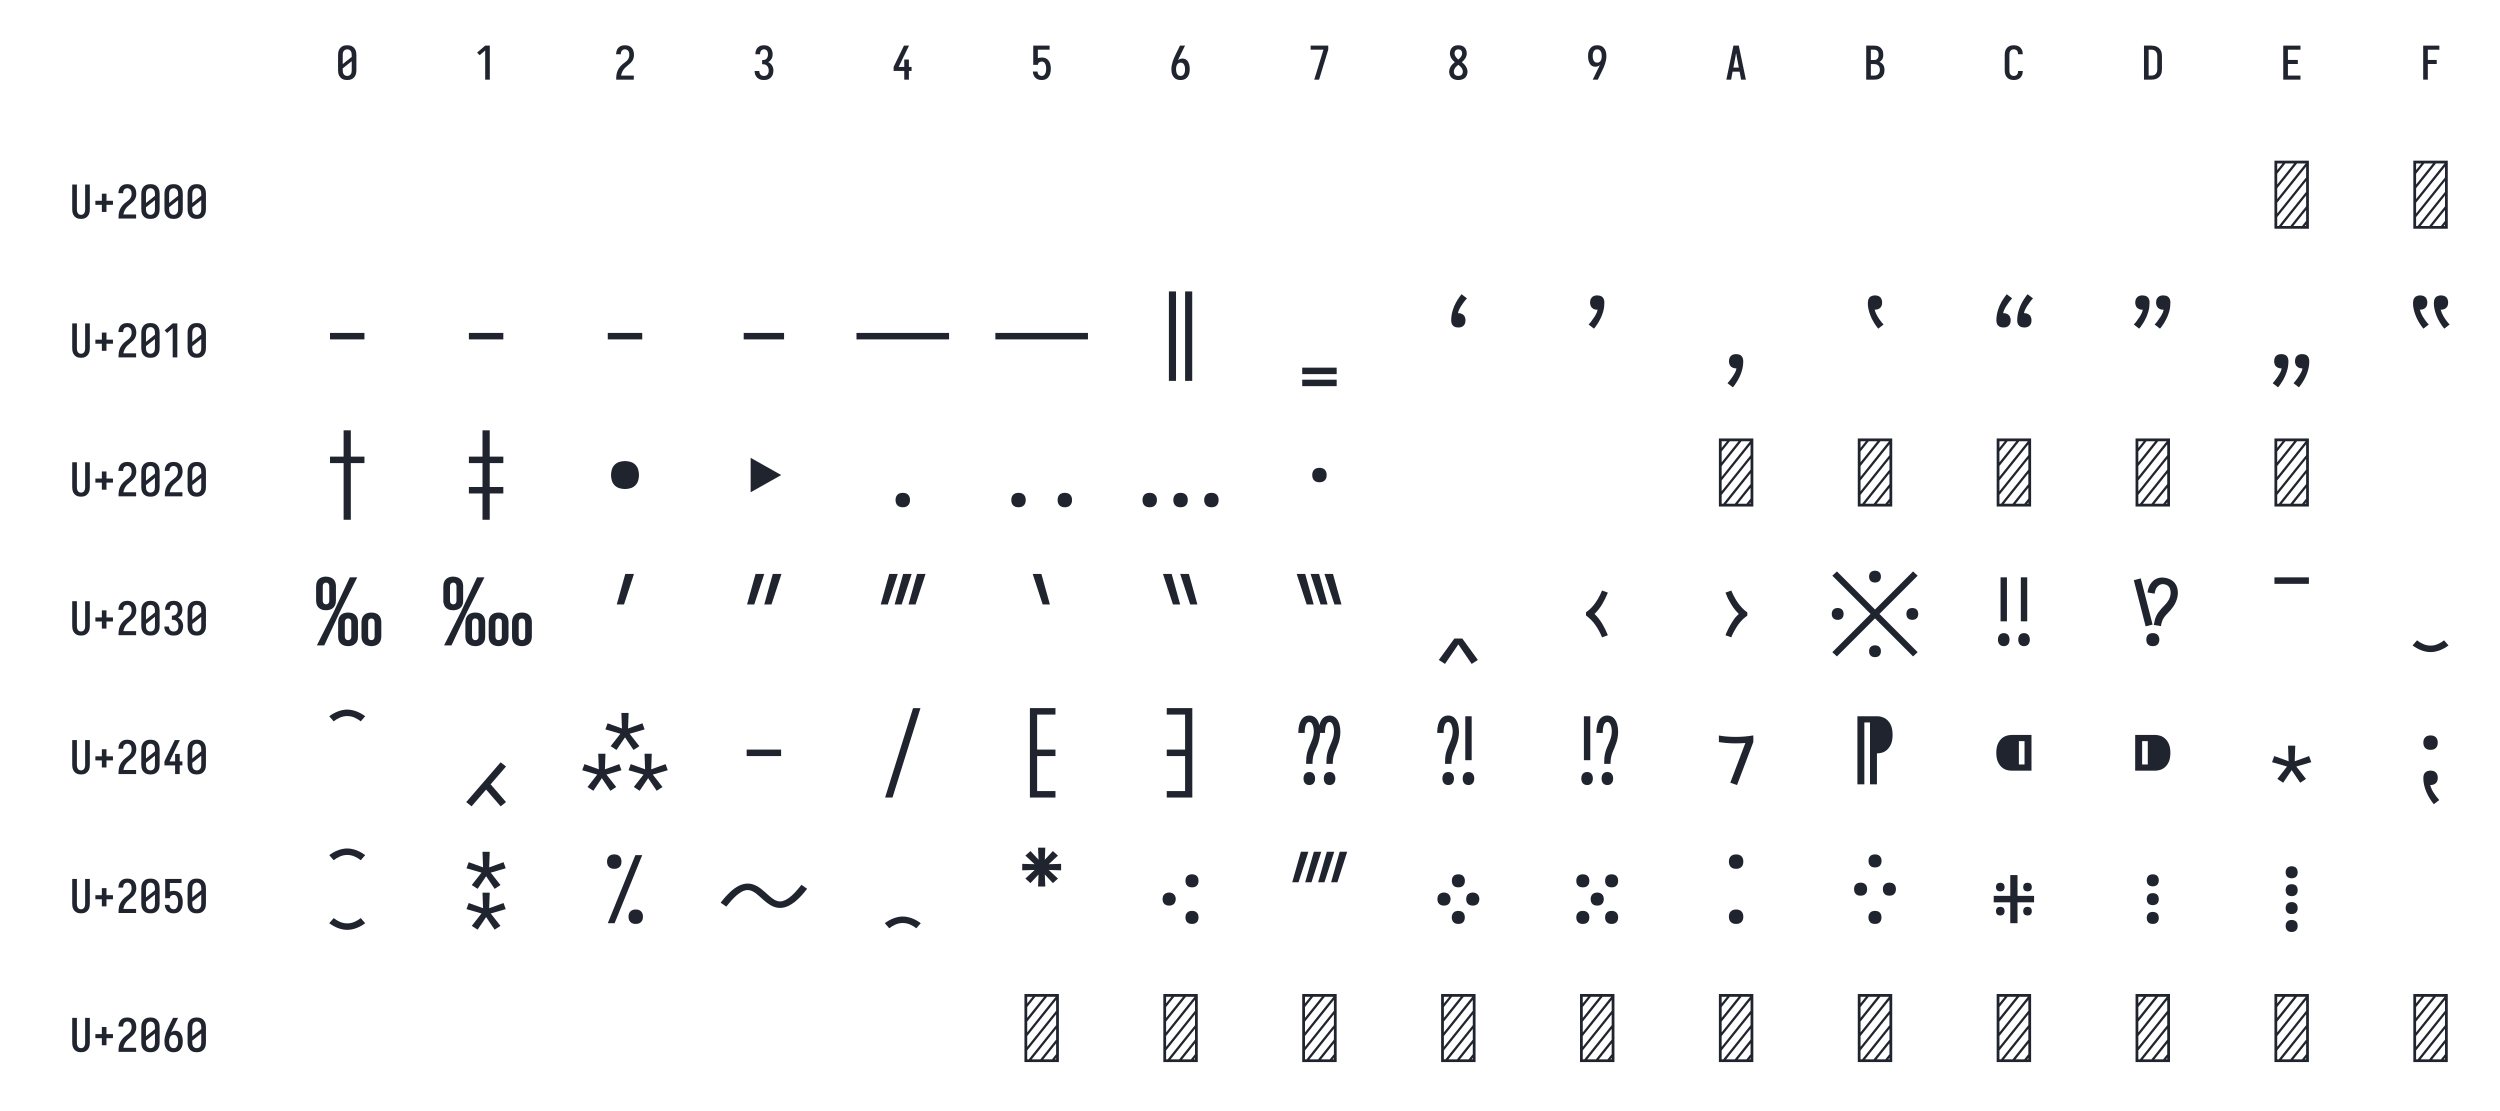 <?xml version="1.0" encoding="UTF-8" standalone="no"?>
<svg height="576" viewBox="0 0 1296 576" width="1296" xmlns="http://www.w3.org/2000/svg">
<defs>
<path d="M 250 8 Q 223 8 196 3 Q 169 -2 145 -15 Q 121 -28 102.5 -48.5 Q 84 -69 72.5 -94 Q 61 -119 56.5 -146 Q 52 -173 52 -200 L 52 -535 Q 52 -562 56.5 -589 Q 61 -616 72.5 -641 Q 84 -666 102.5 -686.5 Q 121 -707 145 -720 Q 169 -733 196 -738 Q 223 -743 250 -743 Q 277 -743 304 -738 Q 331 -733 355 -720 Q 379 -707 397.5 -686.5 Q 416 -666 427.5 -641 Q 439 -616 443.5 -589 Q 448 -562 448 -535 L 448 -200 Q 448 -173 443.5 -146 Q 439 -119 427.5 -94 Q 416 -69 397.5 -48.5 Q 379 -28 355 -15 Q 331 -2 304 3 Q 277 8 250 8 Z M 153 -337 L 347 -491 L 347 -535 Q 347 -557 342.5 -578.5 Q 338 -600 325.5 -618 Q 313 -636 292.5 -645.5 Q 272 -655 250 -655 Q 228 -655 207.5 -645.5 Q 187 -636 174.5 -618 Q 162 -600 157.5 -578.5 Q 153 -557 153 -535 Z M 250 -80 Q 272 -80 292.5 -89.5 Q 313 -99 325.5 -117 Q 338 -135 342.5 -156.5 Q 347 -178 347 -200 L 347 -398 L 153 -244 L 153 -200 Q 153 -178 157.5 -156.5 Q 162 -135 174.5 -117 Q 187 -99 207.5 -89.5 Q 228 -80 250 -80 Z " id="path1"/>
<path d="M 230 0 L 230 -631 L 110 -528 L 55 -584 L 230 -735 L 330 -735 L 330 0 Z " id="path2"/>
<path d="M 440 0 L 60 0 L 60 -1 Q 60 -27 61 -53.5 Q 62 -80 66 -106.5 Q 70 -133 77.5 -158.5 Q 85 -184 96.5 -207.5 Q 108 -231 123 -253 Q 138 -275 156 -294.5 Q 174 -314 194 -331 Q 214 -348 235.5 -364 Q 257 -380 277.5 -397 Q 298 -414 313 -435.5 Q 328 -457 335.5 -483 Q 343 -509 343 -535 Q 343 -557 339 -578 Q 335 -599 323.5 -617 Q 312 -635 292 -645 Q 272 -655 251 -655 Q 231 -655 212.5 -647.5 Q 194 -640 182 -625 Q 170 -610 164.5 -591 Q 159 -572 159 -552 L 159 -548 L 58 -548 L 58 -555 Q 58 -581 64 -605.5 Q 70 -630 81.5 -652.5 Q 93 -675 111.5 -693 Q 130 -711 152.5 -722.5 Q 175 -734 200.5 -738.5 Q 226 -743 251 -743 Q 278 -743 304.5 -737.5 Q 331 -732 354.5 -719 Q 378 -706 396 -685.5 Q 414 -665 424.5 -640.5 Q 435 -616 439.5 -589 Q 444 -562 444 -535 Q 444 -501 435 -468 Q 426 -435 407.5 -406 Q 389 -377 364 -353.5 Q 339 -330 312.5 -308.5 Q 286 -287 261 -264 Q 236 -241 216.5 -213 Q 197 -185 184 -153.5 Q 171 -122 166 -88 L 440 -88 Z " id="path3"/>
<path d="M 253 8 Q 227 8 201 4 Q 175 -0 151.5 -11.5 Q 128 -23 108.5 -40.5 Q 89 -58 76 -81 Q 63 -104 56.5 -129.5 Q 50 -155 50 -181 L 50 -187 L 151 -187 L 151 -184 Q 151 -163 157.5 -143 Q 164 -123 178 -108 Q 192 -93 212 -86.5 Q 232 -80 253 -80 Q 275 -80 296 -88.5 Q 317 -97 330.5 -114.5 Q 344 -132 349.5 -154 Q 355 -176 355 -198 Q 355 -217 351 -235.5 Q 347 -254 338.5 -271 Q 330 -288 316.5 -301 Q 303 -314 286 -322 Q 269 -330 250 -332 Q 231 -334 212 -334 L 212 -422 Q 229 -422 246 -424 Q 263 -426 278.5 -433 Q 294 -440 306 -452.5 Q 318 -465 325.5 -480.5 Q 333 -496 336 -513 Q 339 -530 339 -547 Q 339 -566 334.5 -585.5 Q 330 -605 319.5 -621 Q 309 -637 291 -646 Q 273 -655 253 -655 Q 234 -655 216.5 -647 Q 199 -639 187.5 -624 Q 176 -609 171.5 -590 Q 167 -571 167 -553 L 167 -548 L 66 -548 L 66 -556 Q 66 -581 71.5 -605.5 Q 77 -630 88 -652 Q 99 -674 117 -692.5 Q 135 -711 157 -722.5 Q 179 -734 203.5 -738.5 Q 228 -743 253 -743 Q 278 -743 303.5 -738 Q 329 -733 351 -721 Q 373 -709 390 -690 Q 407 -671 418 -648 Q 429 -625 434.5 -600 Q 440 -575 440 -550 Q 440 -524 434 -498.5 Q 428 -473 415.5 -450.5 Q 403 -428 384.5 -409.5 Q 366 -391 343 -379 Q 369 -368 390.5 -348.5 Q 412 -329 427 -304.5 Q 442 -280 449 -252 Q 456 -224 456 -196 Q 456 -168 450 -141.5 Q 444 -115 432 -91 Q 420 -67 401 -47 Q 382 -27 358 -14.5 Q 334 -2 307 3 Q 280 8 253 8 Z " id="path4"/>
<path d="M 282 0 L 282 -188 L 52 -188 L 52 -275 L 276 -735 L 385 -735 L 161 -275 L 282 -275 L 282 -435 L 382 -435 L 382 -275 L 440 -275 L 440 -188 L 382 -188 L 382 0 Z " id="path5"/>
<path d="M 252 8 Q 227 8 202.5 3.5 Q 178 -1 155.5 -12 Q 133 -23 115 -41 Q 97 -59 85 -80.5 Q 73 -102 66.5 -126.5 Q 60 -151 59 -176 L 159 -176 Q 161 -158 167 -139.5 Q 173 -121 185.5 -107 Q 198 -93 216 -86.5 Q 234 -80 252 -80 Q 269 -80 285 -87 Q 301 -94 312 -107 Q 323 -120 330 -135.5 Q 337 -151 340.5 -168 Q 344 -185 345.5 -202 Q 347 -219 347 -236 Q 347 -252 346 -269 Q 345 -286 341 -302 Q 337 -318 331 -334 Q 325 -350 314 -363 Q 303 -376 287.5 -383.5 Q 272 -391 256 -391 Q 240 -391 224.5 -387 Q 209 -383 196 -373.5 Q 183 -364 176 -349.5 Q 169 -335 168 -319 L 68 -319 L 68 -735 L 421 -735 L 421 -647 L 168 -647 L 168 -464 Q 189 -472 211 -475 Q 233 -478 256 -478 Q 285 -478 313.5 -470.5 Q 342 -463 365.5 -445.5 Q 389 -428 405.5 -403 Q 422 -378 431.5 -350.5 Q 441 -323 444.5 -294 Q 448 -265 448 -235 Q 448 -206 444 -176.5 Q 440 -147 430.5 -119 Q 421 -91 404 -66.5 Q 387 -42 363.5 -24.5 Q 340 -7 311 0.5 Q 282 8 252 8 Z " id="path6"/>
<path d="M 250 8 Q 221 8 192.5 1.5 Q 164 -5 140 -21 Q 116 -37 98.5 -60.5 Q 81 -84 70.5 -111 Q 60 -138 56 -166.5 Q 52 -195 52 -224 Q 52 -268 60 -311 Q 68 -354 81.5 -395.5 Q 95 -437 113 -477 Q 131 -517 150 -556 L 238 -735 L 347 -735 L 240 -517 Q 228 -493 216.5 -468.5 Q 205 -444 195 -419 Q 214 -438 239 -447 Q 264 -456 291 -456 Q 317 -456 342.5 -447 Q 368 -438 386.5 -419.5 Q 405 -401 417 -377.5 Q 429 -354 436 -328.5 Q 443 -303 445.5 -276.5 Q 448 -250 448 -224 Q 448 -195 444 -166.5 Q 440 -138 429.5 -111 Q 419 -84 401.5 -60.5 Q 384 -37 360 -21 Q 336 -5 307.5 1.5 Q 279 8 250 8 Z M 250 -80 Q 266 -80 282 -85.5 Q 298 -91 309.5 -102.5 Q 321 -114 328.5 -129 Q 336 -144 340 -159.5 Q 344 -175 345.5 -191.5 Q 347 -208 347 -224 Q 347 -240 345.5 -256.5 Q 344 -273 340 -289 Q 336 -305 328.5 -319.5 Q 321 -334 309.5 -345.5 Q 298 -357 282 -362.5 Q 266 -368 250 -368 Q 235 -368 221 -363.5 Q 207 -359 195.5 -349.5 Q 184 -340 176.5 -327.5 Q 169 -315 164 -301 Q 159 -287 156.5 -272.5 Q 154 -258 153 -243 L 153 -224 Q 153 -208 154.5 -191.5 Q 156 -175 160 -159.5 Q 164 -144 171.5 -129 Q 179 -114 190.5 -102.5 Q 202 -91 218 -85.5 Q 234 -80 250 -80 Z " id="path7"/>
<path d="M 242 0 L 138 0 L 336 -647 L 60 -647 L 60 -735 L 440 -735 L 440 -647 Z " id="path8"/>
<path d="M 250 8 Q 225 8 200 4 Q 175 -0 152 -10 Q 129 -20 109.5 -37 Q 90 -54 77.5 -75.5 Q 65 -97 58.5 -121.5 Q 52 -146 52 -172 Q 52 -203 62 -232.5 Q 72 -262 88.5 -288 Q 105 -314 127 -336 Q 149 -358 174 -378 Q 152 -396 132.5 -417 Q 113 -438 98.5 -462.5 Q 84 -487 76 -514.5 Q 68 -542 68 -570 Q 68 -594 73.5 -617 Q 79 -640 90.5 -661 Q 102 -682 119.5 -698.5 Q 137 -715 158 -725 Q 179 -735 202.5 -739 Q 226 -743 250 -743 Q 274 -743 297.5 -739 Q 321 -735 342 -725 Q 363 -715 380.5 -698.5 Q 398 -682 409.5 -661 Q 421 -640 426.5 -617 Q 432 -594 432 -570 Q 432 -542 424 -514.5 Q 416 -487 401.5 -462.5 Q 387 -438 367.5 -417 Q 348 -396 326 -378 Q 351 -358 373 -336 Q 395 -314 411.5 -288 Q 428 -262 438 -232.5 Q 448 -203 448 -172 Q 448 -146 441.5 -121.5 Q 435 -97 422.5 -75.5 Q 410 -54 390.5 -37 Q 371 -20 348 -10 Q 325 -0 300 4 Q 275 8 250 8 Z M 250 -435 Q 266 -447 280.5 -461.5 Q 295 -476 306.5 -493 Q 318 -510 325 -529.5 Q 332 -549 332 -569 Q 332 -586 326.5 -602.5 Q 321 -619 310 -631.5 Q 299 -644 283 -649.5 Q 267 -655 250 -655 Q 233 -655 217 -649.5 Q 201 -644 190 -631.5 Q 179 -619 173.5 -602.5 Q 168 -586 168 -569 Q 168 -549 175 -529.5 Q 182 -510 193.5 -493 Q 205 -476 219.5 -461.5 Q 234 -447 250 -435 Z M 250 -80 Q 269 -80 287.5 -85.5 Q 306 -91 320 -104 Q 334 -117 340.5 -135.5 Q 347 -154 347 -173 Q 347 -196 338.5 -217.5 Q 330 -239 316.5 -257.5 Q 303 -276 285.5 -291 Q 268 -306 250 -320 Q 232 -306 214.5 -291 Q 197 -276 183.5 -257.5 Q 170 -239 161.5 -217.5 Q 153 -196 153 -173 Q 153 -154 159.5 -135.5 Q 166 -117 180 -104 Q 194 -91 212.5 -85.5 Q 231 -80 250 -80 Z " id="path9"/>
<path d="M 153 0 L 260 -218 Q 272 -242 283.5 -266.5 Q 295 -291 305 -316 Q 286 -297 261 -288 Q 236 -279 209 -279 Q 183 -279 157.5 -288 Q 132 -297 113.5 -315.5 Q 95 -334 83 -357.5 Q 71 -381 64 -406.5 Q 57 -432 54.5 -458.5 Q 52 -485 52 -511 Q 52 -540 56 -568.5 Q 60 -597 70.5 -624 Q 81 -651 98.5 -674.5 Q 116 -698 140 -714 Q 164 -730 192.5 -736.5 Q 221 -743 250 -743 Q 279 -743 307.5 -736.5 Q 336 -730 360 -714 Q 384 -698 401.5 -674.5 Q 419 -651 429.5 -624 Q 440 -597 444 -568.5 Q 448 -540 448 -511 Q 448 -467 440 -424 Q 432 -381 418.5 -339.5 Q 405 -298 387 -258 Q 369 -218 350 -179 L 262 0 Z M 250 -367 Q 265 -367 279 -371.5 Q 293 -376 304.5 -385.5 Q 316 -395 323.5 -407.5 Q 331 -420 336 -434 Q 341 -448 343.5 -462.5 Q 346 -477 347 -492 L 347 -511 Q 347 -527 345.5 -543.5 Q 344 -560 340 -575.5 Q 336 -591 328.5 -606 Q 321 -621 309.5 -632.5 Q 298 -644 282 -649.5 Q 266 -655 250 -655 Q 234 -655 218 -649.5 Q 202 -644 190.5 -632.5 Q 179 -621 171.5 -606 Q 164 -591 160 -575.5 Q 156 -560 154.5 -543.5 Q 153 -527 153 -511 Q 153 -495 154.5 -478.5 Q 156 -462 160 -446 Q 164 -430 171.5 -415.5 Q 179 -401 190.5 -389.5 Q 202 -378 218 -372.5 Q 234 -367 250 -367 Z " id="path10"/>
<path d="M 39 0 L 192 -735 L 308 -735 L 461 0 L 358 0 L 326 -172 L 174 -172 L 142 0 Z M 309 -260 L 265 -490 Q 262 -511 258 -531.5 Q 254 -552 250 -572 Q 246 -552 242 -531.5 Q 238 -511 235 -490 L 191 -260 Z " id="path11"/>
<path d="M 60 0 L 60 -735 L 234 -735 Q 261 -735 287 -730.5 Q 313 -726 336 -714 Q 359 -702 377.5 -682.5 Q 396 -663 408 -639.5 Q 420 -616 424.5 -590 Q 429 -564 429 -538 Q 429 -515 425 -492 Q 421 -469 410.5 -448.5 Q 400 -428 383.5 -411 Q 367 -394 347 -383 Q 372 -373 393.5 -355.5 Q 415 -338 429.5 -314.5 Q 444 -291 450 -264 Q 456 -237 456 -210 Q 456 -181 450 -152.5 Q 444 -124 430 -98.5 Q 416 -73 394.5 -53.5 Q 373 -34 347 -21.5 Q 321 -9 292 -4.5 Q 263 -0 234 0 Z M 161 -424 L 234 -424 Q 255 -424 274.5 -432.5 Q 294 -441 306.5 -457.5 Q 319 -474 324 -494.5 Q 329 -515 329 -536 Q 329 -557 324 -577.5 Q 319 -598 306.5 -614.5 Q 294 -631 274.5 -639 Q 255 -647 234 -647 L 161 -647 Z M 161 -88 L 234 -88 Q 251 -88 267 -91 Q 283 -94 297.5 -101.5 Q 312 -109 323.5 -121 Q 335 -133 342.5 -148 Q 350 -163 352.5 -179 Q 355 -195 355 -212 Q 355 -228 352.5 -244.5 Q 350 -261 343 -276 Q 336 -291 324.5 -303 Q 313 -315 298 -322.5 Q 283 -330 267 -333 Q 251 -336 234 -336 L 161 -336 Z " id="path12"/>
<path d="M 247 8 Q 220 8 193 2.5 Q 166 -3 142.5 -16 Q 119 -29 101 -49.5 Q 83 -70 72 -94.5 Q 61 -119 56.5 -146 Q 52 -173 52 -200 L 52 -535 Q 52 -562 56.5 -589 Q 61 -616 72 -640.5 Q 83 -665 101 -685.5 Q 119 -706 142.5 -719 Q 166 -732 193 -737.5 Q 220 -743 247 -743 Q 273 -743 298 -738.5 Q 323 -734 346 -723 Q 369 -712 387.5 -694 Q 406 -676 418 -653.5 Q 430 -631 436 -606 Q 442 -581 442 -555 L 442 -548 L 341 -548 L 341 -552 Q 341 -572 335.5 -591.5 Q 330 -611 317.5 -626 Q 305 -641 286 -648 Q 267 -655 247 -655 Q 225 -655 205 -645.5 Q 185 -636 173 -618 Q 161 -600 157 -578.5 Q 153 -557 153 -535 L 153 -200 Q 153 -178 157 -156.5 Q 161 -135 173 -117 Q 185 -99 205 -89.5 Q 225 -80 247 -80 Q 267 -80 286 -87 Q 305 -94 317.5 -109 Q 330 -124 335.5 -143.5 Q 341 -163 341 -183 L 341 -187 L 442 -187 L 442 -180 Q 442 -154 436 -129 Q 430 -104 418 -81.5 Q 406 -59 387.5 -41 Q 369 -23 346 -12 Q 323 -1 298 3.5 Q 273 8 247 8 Z " id="path13"/>
<path d="M 60 0 L 60 -735 L 219 -735 Q 249 -735 279 -730 Q 309 -725 336.5 -712 Q 364 -699 386 -678.5 Q 408 -658 422 -631.5 Q 436 -605 442 -575 Q 448 -545 448 -515 L 448 -220 Q 448 -190 442 -160 Q 436 -130 422 -103.5 Q 408 -77 386 -56.5 Q 364 -36 336.5 -23 Q 309 -10 279 -5 Q 249 -0 219 0 Z M 161 -88 L 219 -88 Q 237 -88 254 -91 Q 271 -94 286.5 -102.5 Q 302 -111 314 -124 Q 326 -137 333.5 -152.5 Q 341 -168 344 -185.5 Q 347 -203 347 -220 L 347 -515 Q 347 -532 344 -549.5 Q 341 -567 333.5 -582.5 Q 326 -598 314 -611 Q 302 -624 286.5 -632.5 Q 271 -641 254 -644 Q 237 -647 219 -647 L 161 -647 Z " id="path14"/>
<path d="M 68 0 L 68 -735 L 440 -735 L 440 -647 L 169 -647 L 169 -426 L 383 -426 L 383 -338 L 169 -338 L 169 -88 L 440 -88 L 440 0 Z " id="path15"/>
<path d="M 91 0 L 91 -735 L 440 -735 L 440 -647 L 191 -647 L 191 -426 L 383 -426 L 383 -338 L 191 -338 L 191 0 Z " id="path16"/>
<path d="M 250 8 Q 223 8 196.5 2.5 Q 170 -3 147 -16.5 Q 124 -30 106.5 -50.5 Q 89 -71 78.5 -95.5 Q 68 -120 64 -146.5 Q 60 -173 60 -200 L 60 -735 L 161 -735 L 161 -200 Q 161 -186 162.5 -172 Q 164 -158 168 -144.5 Q 172 -131 179.5 -118.5 Q 187 -106 197.5 -97 Q 208 -88 222 -84 Q 236 -80 250 -80 Q 264 -80 278 -84 Q 292 -88 302.5 -97 Q 313 -106 320.5 -118.5 Q 328 -131 332 -144.5 Q 336 -158 337.5 -172 Q 339 -186 339 -200 L 339 -735 L 440 -735 L 440 -200 Q 440 -173 436 -146.5 Q 432 -120 421.5 -95.5 Q 411 -71 393.5 -50.5 Q 376 -30 353 -16.5 Q 330 -3 303.5 2.5 Q 277 8 250 8 Z " id="path17"/>
<path d="M 300 -143 L 200 -143 L 200 -296 L 60 -296 L 60 -384 L 200 -384 L 200 -537 L 300 -537 L 300 -384 L 440 -384 L 440 -296 L 300 -296 Z " id="path18"/>
<path d="M 64 0 L 64 -735 L 436 -735 L 436 0 Z M 94 -321 L 401 -705 L 308 -705 L 94 -438 Z M 94 -478 L 276 -705 L 182 -705 L 94 -595 Z M 94 -634 L 151 -705 L 94 -705 Z M 94 -165 L 406 -554 L 406 -671 L 94 -282 Z M 94 -30 L 111 -30 L 406 -398 L 406 -515 L 94 -126 Z M 143 -30 L 236 -30 L 406 -242 L 406 -359 Z M 268 -30 L 362 -30 L 406 -85 L 406 -202 Z M 393 -30 L 406 -30 L 406 -46 Z " id="path19"/>
<path d="M 436 -305 L 64 -305 L 64 -375 L 436 -375 Z " id="path20"/>
<path d="M 468 -305 L 32 -305 L 32 -375 L 468 -375 Z " id="path21"/>
<path d="M 1000 -305 L 0 -305 L 0 -375 L 1000 -375 Z " id="path22"/>
<path d="M 299 143 L 299 -823 L 376 -823 L 376 143 Z M 124 143 L 124 -823 L 201 -823 L 201 143 Z " id="path23"/>
<path d="M 436 70 L 64 70 L 64 0 L 436 0 Z M 436 200 L 64 200 L 64 130 L 436 130 Z " id="path24"/>
<path d="M 250 -434 Q 244 -434 238.5 -434.5 Q 233 -435 227 -436 Q 221 -437 215.5 -439 Q 210 -441 205 -444 Q 200 -447 195.5 -451 Q 191 -455 187.5 -459.5 Q 184 -464 181.5 -469 Q 179 -474 177.5 -479.5 Q 176 -485 174.5 -492.5 Q 173 -500 173 -503 L 173 -514 Q 173 -523 173.5 -532 Q 174 -541 175 -549.5 Q 176 -558 177.5 -567 Q 179 -576 180.5 -584.5 Q 182 -593 184.5 -601.5 Q 187 -610 189.5 -618.5 Q 192 -627 195 -635.5 Q 198 -644 201 -652.5 Q 204 -661 207.5 -668.5 Q 211 -676 215 -684 Q 219 -692 223 -700 Q 227 -708 231.5 -715.5 Q 236 -723 241 -731 Q 246 -739 251 -746.5 Q 256 -754 262 -763 Q 268 -772 271 -775 L 273 -778 L 285 -793 L 343 -748 Q 339 -743 334.5 -738 Q 330 -733 325.5 -728 Q 321 -723 317 -717.5 Q 313 -712 309 -706.5 Q 305 -701 301.5 -696 Q 298 -691 294 -685 Q 290 -679 286 -674 Q 282 -669 278.5 -663 Q 275 -657 271.5 -651 Q 268 -645 265 -639 Q 262 -633 258.5 -626 Q 255 -619 254 -616 L 252 -611 L 246 -588 L 251 -588 Q 256 -588 262 -587.5 Q 268 -587 273.5 -585.5 Q 279 -584 284 -582 Q 289 -580 293.5 -577.5 Q 298 -575 302.5 -571 Q 307 -567 311 -563 Q 315 -559 317 -554.5 Q 319 -550 321 -544.5 Q 323 -539 325 -531.5 Q 327 -524 327 -522 L 327 -511 Q 327 -505 326.5 -499.5 Q 326 -494 325 -488.5 Q 324 -483 322 -477.5 Q 320 -472 317 -467 Q 314 -462 310.5 -458 Q 307 -454 302.5 -450 Q 298 -446 293.5 -443.5 Q 289 -441 283.5 -439 Q 278 -437 270.5 -435.5 Q 263 -434 261 -434 Z " id="path25"/>
<path d="M 215 -421 L 157 -466 Q 159 -468 161 -470.5 Q 163 -473 166 -476 L 175 -486 Q 177 -488 179 -491 Q 181 -494 183 -496 L 191 -507 Q 195 -513 198.5 -518 Q 202 -523 206 -529 Q 210 -535 214 -540 Q 218 -545 222 -551 L 229 -563 Q 230 -566 232 -569 Q 234 -572 235 -575 L 242 -588 Q 243 -591 244 -593.5 Q 245 -596 246 -596 L 246 -598 L 248 -603 L 254 -626 L 249 -626 Q 245 -626 241 -626 Q 237 -626 233 -626.5 Q 229 -627 225.5 -628.5 Q 222 -630 218 -631 Q 214 -632 210.5 -634 Q 207 -636 204 -638 Q 201 -640 198 -642.5 Q 195 -645 192 -648 Q 189 -651 186.5 -654 Q 184 -657 182.5 -660.5 Q 181 -664 179.5 -667.5 Q 178 -671 177 -675 Q 176 -679 174.5 -684.5 Q 173 -690 173 -691 L 173 -703 Q 173 -707 173 -711 Q 173 -715 174 -719 Q 175 -723 175.5 -727 Q 176 -731 177.5 -734.5 Q 179 -738 180.5 -741.5 Q 182 -745 184.5 -748.5 Q 187 -752 189.5 -755 Q 192 -758 194.5 -761 Q 197 -764 200.5 -766.5 Q 204 -769 207.5 -770.5 Q 211 -772 214.5 -773.5 Q 218 -775 222 -776.5 Q 226 -778 231.5 -779 Q 237 -780 238 -780 L 250 -780 Q 254 -780 258 -779.5 Q 262 -779 266 -778.5 Q 270 -778 274.5 -777.5 Q 279 -777 282.5 -775.5 Q 286 -774 290 -772.5 Q 294 -771 297.5 -768.5 Q 301 -766 304 -763.5 Q 307 -761 309.5 -758 Q 312 -755 314.5 -751.5 Q 317 -748 319 -744 Q 321 -740 322 -736.5 Q 323 -733 324 -729 Q 325 -725 326 -719.5 Q 327 -714 327 -712 L 327 -700 Q 327 -678 324.5 -656 Q 322 -634 316 -612 L 311 -595 Q 309 -591 308 -587 Q 307 -583 305 -578 L 299 -561 Q 296 -553 292.5 -545.5 Q 289 -538 285 -530 L 277 -514 Q 271 -501 263.5 -489.5 Q 256 -478 249 -467 L 238 -451 Q 235 -446 233 -443.5 Q 231 -441 231 -440 L 229 -439 L 227 -436 Z " id="path26"/>
<path d="M 215 213 L 157 168 Q 166 158 175 147 Q 184 136 192 125 Q 200 114 208.5 102 Q 217 90 225.5 76 Q 234 62 239.5 51 Q 245 40 248 31 L 254 8 L 249 8 Q 240 8 230 6 Q 220 4 211.5 0 Q 203 -4 195.5 -10.5 Q 188 -17 183.5 -25 Q 179 -33 176 -44 Q 173 -55 173 -61 L 173 -69 Q 173 -79 174.5 -88.5 Q 176 -98 180 -107 Q 184 -116 190.5 -123.5 Q 197 -131 205.5 -136 Q 214 -141 225 -143.5 Q 236 -146 242 -146 L 250 -146 Q 260 -146 270 -144.5 Q 280 -143 289 -139 Q 298 -135 305.5 -128 Q 313 -121 317.5 -112.5 Q 322 -104 324.5 -92.5 Q 327 -81 327 -74 L 327 -66 Q 327 -54 326 -42 Q 325 -30 323.5 -18.5 Q 322 -7 319.5 5 Q 317 17 313.5 28.5 Q 310 40 306.5 51 Q 303 62 298.5 73.5 Q 294 85 289 95.5 Q 284 106 278.5 117 Q 273 128 267 138 Q 261 148 253 160.5 Q 245 173 238.5 182.5 Q 232 192 227 198 Z " id="path27"/>
<path d="M 285 -421 Q 277 -430 270 -440 Q 263 -450 256 -459.5 Q 249 -469 243 -479.5 Q 237 -490 231 -500 Q 225 -510 219.5 -521 Q 214 -532 209 -543 Q 204 -554 200 -565 Q 196 -576 192 -587 Q 188 -598 185 -610 Q 182 -622 179 -636 Q 176 -650 174.5 -661.5 Q 173 -673 173 -681 L 173 -700 Q 173 -710 174.5 -720 Q 176 -730 179.5 -739 Q 183 -748 189.5 -756 Q 196 -764 204.5 -769 Q 213 -774 224.5 -777 Q 236 -780 242 -780 L 250 -780 Q 260 -780 269.5 -778.5 Q 279 -777 288 -773 Q 297 -769 304.5 -762.5 Q 312 -756 316.5 -747.5 Q 321 -739 324 -728 Q 327 -717 327 -711 L 327 -703 Q 327 -693 325.5 -683.5 Q 324 -674 320 -665 Q 316 -656 309.5 -649 Q 303 -642 295 -637 Q 287 -632 276 -629 Q 265 -626 258 -626 L 246 -626 Q 250 -612 255 -599.5 Q 260 -587 266 -574.5 Q 272 -562 279.5 -549.5 Q 287 -537 296.5 -523.5 Q 306 -510 313.5 -500 Q 321 -490 327 -483 L 343 -466 Z " id="path28"/>
<path d="M 138 -434 Q 132 -434 126.5 -434.5 Q 121 -435 115 -436 Q 109 -437 103.5 -439 Q 98 -441 93 -444 Q 88 -447 83.5 -451 Q 79 -455 75.5 -459.5 Q 72 -464 69.5 -469 Q 67 -474 65.5 -479.5 Q 64 -485 62.5 -492.5 Q 61 -500 61 -503 L 61 -514 Q 61 -523 61.5 -532 Q 62 -541 63 -549.5 Q 64 -558 65.5 -567 Q 67 -576 68.5 -584.5 Q 70 -593 72.5 -601.5 Q 75 -610 77.5 -618.5 Q 80 -627 83 -635.5 Q 86 -644 89 -652.5 Q 92 -661 95.5 -668.5 Q 99 -676 103 -684 Q 107 -692 111 -700 Q 115 -708 119.5 -715.5 Q 124 -723 129 -731 Q 134 -739 139 -746.5 Q 144 -754 150 -763 Q 156 -772 159 -775 L 161 -778 L 173 -793 L 231 -748 Q 227 -743 222.5 -738 Q 218 -733 213.5 -728 Q 209 -723 205 -717.5 Q 201 -712 197 -706.5 Q 193 -701 189.5 -696 Q 186 -691 182 -685 Q 178 -679 174 -674 Q 170 -669 166.5 -663 Q 163 -657 159.5 -651 Q 156 -645 153 -639 Q 150 -633 146.5 -626 Q 143 -619 142 -616 L 140 -611 L 134 -588 L 139 -588 Q 144 -588 150 -587.5 Q 156 -587 161.5 -585.5 Q 167 -584 172 -582 Q 177 -580 181.5 -577.5 Q 186 -575 190.5 -571 Q 195 -567 199 -563 Q 203 -559 205 -554.5 Q 207 -550 209 -544.5 Q 211 -539 213 -531.5 Q 215 -524 215 -522 L 215 -511 Q 215 -505 214.5 -499.5 Q 214 -494 213 -488.5 Q 212 -483 210 -477.5 Q 208 -472 205 -467 Q 202 -462 198.5 -458 Q 195 -454 190.5 -450 Q 186 -446 181.5 -443.5 Q 177 -441 171.5 -439 Q 166 -437 158.5 -435.5 Q 151 -434 149 -434 Z M 363 -434 Q 357 -434 351.5 -434.5 Q 346 -435 340 -436 Q 334 -437 328.5 -439 Q 323 -441 318 -444 Q 313 -447 308.5 -451 Q 304 -455 300.5 -459.5 Q 297 -464 294.5 -469 Q 292 -474 290.5 -479.5 Q 289 -485 287.5 -492.5 Q 286 -500 286 -503 L 286 -514 Q 286 -523 286.5 -532 Q 287 -541 288 -549.5 Q 289 -558 290.5 -567 Q 292 -576 293.5 -584.5 Q 295 -593 297.5 -601.5 Q 300 -610 302.5 -618.5 Q 305 -627 308 -635.5 Q 311 -644 314 -652.5 Q 317 -661 320.5 -668.5 Q 324 -676 328 -684 Q 332 -692 336 -700 Q 340 -708 344.5 -715.5 Q 349 -723 354 -731 Q 359 -739 364 -746.5 Q 369 -754 375 -763 Q 381 -772 384 -775 L 386 -778 L 398 -793 L 456 -748 Q 452 -743 447.5 -738 Q 443 -733 438.5 -728 Q 434 -723 430 -717.5 Q 426 -712 422 -706.5 Q 418 -701 414.5 -696 Q 411 -691 407 -685 Q 403 -679 399 -674 Q 395 -669 391.5 -663 Q 388 -657 384.5 -651 Q 381 -645 378 -639 Q 375 -633 371.5 -626 Q 368 -619 367 -616 L 365 -611 L 359 -588 L 364 -588 Q 369 -588 375 -587.5 Q 381 -587 386.5 -585.5 Q 392 -584 397 -582 Q 402 -580 406.5 -577.5 Q 411 -575 415.5 -571 Q 420 -567 424 -563 Q 428 -559 430 -554.5 Q 432 -550 434 -544.5 Q 436 -539 438 -531.5 Q 440 -524 440 -522 L 440 -511 Q 440 -505 439.5 -499.5 Q 439 -494 438 -488.5 Q 437 -483 435 -477.5 Q 433 -472 430 -467 Q 427 -462 423.5 -458 Q 420 -454 415.5 -450 Q 411 -446 406.5 -443.5 Q 402 -441 396.5 -439 Q 391 -437 383.5 -435.5 Q 376 -434 374 -434 Z " id="path29"/>
<path d="M 103 -421 L 45 -466 Q 47 -468 49 -470.5 Q 51 -473 54 -476 L 63 -486 Q 65 -488 67 -491 Q 69 -494 71 -496 L 79 -507 Q 83 -513 86.5 -518 Q 90 -523 94 -529 Q 98 -535 102 -540 Q 106 -545 110 -551 L 117 -563 Q 118 -566 120 -569 Q 122 -572 123 -575 L 130 -588 Q 131 -591 132 -593.5 Q 133 -596 134 -596 L 134 -598 L 136 -603 L 142 -626 L 137 -626 Q 133 -626 129 -626 Q 125 -626 121 -626.5 Q 117 -627 113.5 -628.5 Q 110 -630 106 -631 Q 102 -632 98.5 -634 Q 95 -636 92 -638 Q 89 -640 86 -642.5 Q 83 -645 80 -648 Q 77 -651 74.5 -654 Q 72 -657 70.5 -660.5 Q 69 -664 67.5 -667.5 Q 66 -671 65 -675 Q 64 -679 62.5 -684.5 Q 61 -690 61 -691 L 61 -703 Q 61 -707 61 -711 Q 61 -715 62 -719 Q 63 -723 63.5 -727 Q 64 -731 65.5 -734.5 Q 67 -738 68.5 -741.5 Q 70 -745 72.5 -748.5 Q 75 -752 77.5 -755 Q 80 -758 82.5 -761 Q 85 -764 88.5 -766.5 Q 92 -769 95.5 -770.5 Q 99 -772 102.5 -773.5 Q 106 -775 110 -776.5 Q 114 -778 119.5 -779 Q 125 -780 126 -780 L 138 -780 Q 142 -780 146 -779.5 Q 150 -779 154 -778.5 Q 158 -778 162.5 -777.5 Q 167 -777 170.5 -775.5 Q 174 -774 178 -772.5 Q 182 -771 185.5 -768.5 Q 189 -766 192 -763.5 Q 195 -761 197.5 -758 Q 200 -755 202.5 -751.5 Q 205 -748 207 -744 Q 209 -740 210 -736.5 Q 211 -733 212 -729 Q 213 -725 214 -719.5 Q 215 -714 215 -712 L 215 -700 Q 215 -678 212.5 -656 Q 210 -634 204 -612 L 199 -595 Q 197 -591 196 -587 Q 195 -583 193 -578 L 187 -561 Q 184 -553 180.5 -545.5 Q 177 -538 173 -530 L 165 -514 Q 159 -501 151.5 -489.5 Q 144 -478 137 -467 L 126 -451 Q 123 -446 121 -443.5 Q 119 -441 119 -440 L 117 -439 L 115 -436 Z M 328 -421 L 270 -466 Q 272 -468 274 -470.5 Q 276 -473 279 -476 L 288 -486 Q 290 -488 292 -491 Q 294 -494 296 -496 L 304 -507 Q 308 -513 311.5 -518 Q 315 -523 319 -529 Q 323 -535 327 -540 Q 331 -545 335 -551 L 342 -563 Q 343 -566 345 -569 Q 347 -572 348 -575 L 355 -588 Q 356 -591 357 -593.5 Q 358 -596 359 -596 L 359 -598 L 361 -603 L 367 -626 L 362 -626 Q 358 -626 354 -626 Q 350 -626 346 -626.5 Q 342 -627 338.5 -628.5 Q 335 -630 331 -631 Q 327 -632 323.5 -634 Q 320 -636 317 -638 Q 314 -640 311 -642.5 Q 308 -645 305 -648 Q 302 -651 299.5 -654 Q 297 -657 295.5 -660.5 Q 294 -664 292.5 -667.5 Q 291 -671 290 -675 Q 289 -679 287.5 -684.5 Q 286 -690 286 -691 L 286 -703 Q 286 -707 286 -711 Q 286 -715 287 -719 Q 288 -723 288.5 -727 Q 289 -731 290.5 -734.5 Q 292 -738 293.5 -741.5 Q 295 -745 297.5 -748.5 Q 300 -752 302.5 -755 Q 305 -758 307.5 -761 Q 310 -764 313.5 -766.5 Q 317 -769 320.5 -770.5 Q 324 -772 327.5 -773.5 Q 331 -775 335 -776.5 Q 339 -778 344.5 -779 Q 350 -780 351 -780 L 363 -780 Q 367 -780 371 -779.5 Q 375 -779 379 -778.5 Q 383 -778 387.5 -777.5 Q 392 -777 395.5 -775.5 Q 399 -774 403 -772.5 Q 407 -771 410.5 -768.5 Q 414 -766 417 -763.5 Q 420 -761 422.5 -758 Q 425 -755 427.5 -751.5 Q 430 -748 432 -744 Q 434 -740 435 -736.5 Q 436 -733 437 -729 Q 438 -725 439 -719.5 Q 440 -714 440 -712 L 440 -700 Q 440 -678 437.5 -656 Q 435 -634 429 -612 L 424 -595 Q 422 -591 421 -587 Q 420 -583 418 -578 L 412 -561 Q 409 -553 405.5 -545.5 Q 402 -538 398 -530 L 390 -514 Q 384 -501 376.5 -489.5 Q 369 -478 362 -467 L 351 -451 Q 348 -446 346 -443.5 Q 344 -441 344 -440 L 342 -439 L 340 -436 Z " id="path30"/>
<path d="M 103 213 L 45 168 Q 54 158 63 147 Q 72 136 80 125 Q 88 114 96.5 102 Q 105 90 113.5 76 Q 122 62 127.5 51 Q 133 40 136 31 L 142 8 L 137 8 Q 128 8 118 6 Q 108 4 99.5 0 Q 91 -4 83.5 -10.5 Q 76 -17 71.5 -25 Q 67 -33 64 -44 Q 61 -55 61 -61 L 61 -69 Q 61 -79 62.5 -88.5 Q 64 -98 68 -107 Q 72 -116 78.5 -123.5 Q 85 -131 93.5 -136 Q 102 -141 113 -143.5 Q 124 -146 130 -146 L 138 -146 Q 148 -146 158 -144.5 Q 168 -143 177 -139 Q 186 -135 193.5 -128 Q 201 -121 205.5 -112.5 Q 210 -104 212.5 -92.5 Q 215 -81 215 -74 L 215 -66 Q 215 -54 214 -42 Q 213 -30 211.5 -18.5 Q 210 -7 207.5 5 Q 205 17 201.5 28.5 Q 198 40 194.5 51 Q 191 62 186.5 73.5 Q 182 85 177 95.5 Q 172 106 166.5 117 Q 161 128 155 138 Q 149 148 141 160.5 Q 133 173 126.5 182.5 Q 120 192 115 198 Z M 328 213 L 270 168 Q 279 158 288 147 Q 297 136 305 125 Q 313 114 321.5 102 Q 330 90 338.5 76 Q 347 62 352.5 51 Q 358 40 361 31 L 367 8 L 362 8 Q 353 8 343 6 Q 333 4 324.5 0 Q 316 -4 308.5 -10.5 Q 301 -17 296.5 -25 Q 292 -33 289 -44 Q 286 -55 286 -61 L 286 -69 Q 286 -79 287.5 -88.5 Q 289 -98 293 -107 Q 297 -116 303.5 -123.5 Q 310 -131 318.5 -136 Q 327 -141 338 -143.5 Q 349 -146 355 -146 L 363 -146 Q 373 -146 383 -144.5 Q 393 -143 402 -139 Q 411 -135 418.5 -128 Q 426 -121 430.5 -112.5 Q 435 -104 437.5 -92.5 Q 440 -81 440 -74 L 440 -66 Q 440 -54 439 -42 Q 438 -30 436.5 -18.5 Q 435 -7 432.5 5 Q 430 17 426.5 28.5 Q 423 40 419.5 51 Q 416 62 411.5 73.5 Q 407 85 402 95.5 Q 397 106 391.5 117 Q 386 128 380 138 Q 374 148 366 160.5 Q 358 173 351.5 182.5 Q 345 192 340 198 Z " id="path31"/>
<path d="M 173 -421 Q 165 -430 158 -440 Q 151 -450 144 -459.5 Q 137 -469 131 -479.5 Q 125 -490 119 -500 Q 113 -510 107.5 -521 Q 102 -532 97 -543 Q 92 -554 88 -565 Q 84 -576 80 -587 Q 76 -598 73 -610 Q 70 -622 67 -636 Q 64 -650 62.5 -661.5 Q 61 -673 61 -681 L 61 -700 Q 61 -710 62.5 -720 Q 64 -730 67.5 -739 Q 71 -748 77.5 -756 Q 84 -764 92.5 -769 Q 101 -774 112.5 -777 Q 124 -780 130 -780 L 138 -780 Q 148 -780 157.5 -778.5 Q 167 -777 176 -773 Q 185 -769 192.5 -762.5 Q 200 -756 204.5 -747.5 Q 209 -739 212 -728 Q 215 -717 215 -711 L 215 -703 Q 215 -693 213.5 -683.5 Q 212 -674 208 -665 Q 204 -656 197.5 -649 Q 191 -642 183 -637 Q 175 -632 164 -629 Q 153 -626 146 -626 L 134 -626 Q 138 -612 143 -599.5 Q 148 -587 154 -574.5 Q 160 -562 167.5 -549.5 Q 175 -537 184.5 -523.5 Q 194 -510 201.5 -500 Q 209 -490 215 -483 L 231 -466 Z M 398 -421 Q 390 -430 383 -440 Q 376 -450 369 -459.5 Q 362 -469 356 -479.5 Q 350 -490 344 -500 Q 338 -510 332.5 -521 Q 327 -532 322 -543 Q 317 -554 313 -565 Q 309 -576 305 -587 Q 301 -598 298 -610 Q 295 -622 292 -636 Q 289 -650 287.5 -661.5 Q 286 -673 286 -681 L 286 -700 Q 286 -710 287.5 -720 Q 289 -730 292.5 -739 Q 296 -748 302.5 -756 Q 309 -764 317.5 -769 Q 326 -774 337.5 -777 Q 349 -780 355 -780 L 363 -780 Q 373 -780 382.5 -778.5 Q 392 -777 401 -773 Q 410 -769 417.5 -762.5 Q 425 -756 429.5 -747.5 Q 434 -739 437 -728 Q 440 -717 440 -711 L 440 -703 Q 440 -693 438.5 -683.5 Q 437 -674 433 -665 Q 429 -656 422.5 -649 Q 416 -642 408 -637 Q 400 -632 389 -629 Q 378 -626 371 -626 L 359 -626 Q 363 -612 368 -599.5 Q 373 -587 379 -574.5 Q 385 -562 392.5 -549.5 Q 400 -537 409.5 -523.5 Q 419 -510 426.5 -500 Q 434 -490 440 -483 L 456 -466 Z " id="path32"/>
<path d="M 211 143 L 211 -469 L 64 -469 L 64 -539 L 211 -539 L 211 -823 L 289 -823 L 289 -539 L 436 -539 L 436 -469 L 289 -469 L 289 143 Z " id="path33"/>
<path d="M 211 143 L 211 -141 L 64 -141 L 64 -211 L 211 -211 L 211 -469 L 64 -469 L 64 -539 L 211 -539 L 211 -823 L 289 -823 L 289 -539 L 436 -539 L 436 -469 L 289 -469 L 289 -211 L 436 -211 L 436 -141 L 289 -141 L 289 143 Z " id="path34"/>
<path d="M 250 -189 Q 220 -189 190 -198 Q 160 -207 138.5 -228.5 Q 117 -250 108 -280 Q 99 -310 99 -340 Q 99 -370 108 -400 Q 117 -430 138.5 -451.5 Q 160 -473 190 -482 Q 220 -491 250 -491 Q 280 -491 310 -482 Q 340 -473 361.5 -451.5 Q 383 -430 392 -400 Q 401 -370 401 -340 Q 401 -310 392 -280 Q 383 -250 361.5 -228.5 Q 340 -207 310 -198 Q 280 -189 250 -189 Z " id="path35"/>
<path d="M 107 -154 L 107 -526 L 437 -340 Z " id="path36"/>
<path d="M 500 8 Q 484 8 469 3.5 Q 454 -1 442.5 -12.5 Q 431 -24 426.5 -39 Q 422 -54 422 -70 Q 422 -86 426.5 -101 Q 431 -116 442.5 -127.5 Q 454 -139 469 -143.5 Q 484 -148 500 -148 Q 516 -148 531 -143.5 Q 546 -139 557.5 -127.5 Q 569 -116 573.5 -101 Q 578 -86 578 -70 Q 578 -54 573.5 -39 Q 569 -24 557.5 -12.5 Q 546 -1 531 3.5 Q 516 8 500 8 Z " id="path37"/>
<path d="M 750 8 Q 734 8 719 3.5 Q 704 -1 692.5 -12.5 Q 681 -24 676.5 -39 Q 672 -54 672 -70 Q 672 -86 676.5 -101 Q 681 -116 692.5 -127.5 Q 704 -139 719 -143.5 Q 734 -148 750 -148 Q 766 -148 781 -143.5 Q 796 -139 807.5 -127.5 Q 819 -116 823.5 -101 Q 828 -86 828 -70 Q 828 -54 823.5 -39 Q 819 -24 807.5 -12.5 Q 796 -1 781 3.5 Q 766 8 750 8 Z M 250 8 Q 234 8 219 3.5 Q 204 -1 192.5 -12.5 Q 181 -24 176.5 -39 Q 172 -54 172 -70 Q 172 -86 176.5 -101 Q 181 -116 192.5 -127.5 Q 204 -139 219 -143.5 Q 234 -148 250 -148 Q 266 -148 281 -143.5 Q 296 -139 307.5 -127.5 Q 319 -116 323.5 -101 Q 328 -86 328 -70 Q 328 -54 323.5 -39 Q 319 -24 307.5 -12.5 Q 296 -1 281 3.5 Q 266 8 250 8 Z " id="path38"/>
<path d="M 833 8 Q 818 8 802.5 3.5 Q 787 -1 776 -12.5 Q 765 -24 760 -39 Q 755 -54 755 -70 Q 755 -86 760 -101 Q 765 -116 776 -127.5 Q 787 -139 802.5 -143.5 Q 818 -148 833 -148 Q 849 -148 864.5 -143.5 Q 880 -139 891 -127.5 Q 902 -116 906.5 -101 Q 911 -86 911 -70 Q 911 -54 906.5 -39 Q 902 -24 891 -12.5 Q 880 -1 864.5 3.5 Q 849 8 833 8 Z M 500 8 Q 484 8 469 3.5 Q 454 -1 442.5 -12.5 Q 431 -24 426.5 -39 Q 422 -54 422 -70 Q 422 -86 426.5 -101 Q 431 -116 442.5 -127.5 Q 454 -139 469 -143.5 Q 484 -148 500 -148 Q 516 -148 531 -143.5 Q 546 -139 557.5 -127.5 Q 569 -116 573.5 -101 Q 578 -86 578 -70 Q 578 -54 573.5 -39 Q 569 -24 557.5 -12.5 Q 546 -1 531 3.5 Q 516 8 500 8 Z M 167 8 Q 151 8 135.5 3.5 Q 120 -1 109 -12.5 Q 98 -24 93.5 -39 Q 89 -54 89 -70 Q 89 -86 93.5 -101 Q 98 -116 109 -127.5 Q 120 -139 135.5 -143.5 Q 151 -148 167 -148 Q 182 -148 197.5 -143.5 Q 213 -139 224 -127.5 Q 235 -116 240 -101 Q 245 -86 245 -70 Q 245 -54 240 -39 Q 235 -24 224 -12.5 Q 213 -1 197.5 3.5 Q 182 8 167 8 Z " id="path39"/>
<path d="M 250 -262 Q 234 -262 219 -266.5 Q 204 -271 192.5 -282.5 Q 181 -294 176.5 -309 Q 172 -324 172 -340 Q 172 -356 176.5 -371 Q 181 -386 192.5 -397.5 Q 204 -409 219 -413.5 Q 234 -418 250 -418 Q 266 -418 281 -413.5 Q 296 -409 307.5 -397.5 Q 319 -386 323.5 -371 Q 328 -356 328 -340 Q 328 -324 323.5 -309 Q 319 -294 307.5 -282.5 Q 296 -271 281 -266.5 Q 266 -262 250 -262 Z " id="path40"/>
<path d="M 271 -380 Q 258 -380 244.5 -382 Q 231 -384 219 -389.5 Q 207 -395 196.5 -403.5 Q 186 -412 179 -423.5 Q 172 -435 168 -450.5 Q 164 -466 164 -475 L 164 -638 Q 164 -651 166.5 -664.5 Q 169 -678 174.5 -690 Q 180 -702 189 -712 Q 198 -722 209.5 -728.5 Q 221 -735 236.5 -739 Q 252 -743 261 -743 L 271 -743 Q 284 -743 297.5 -740.5 Q 311 -738 323.5 -732.5 Q 336 -727 346 -718.5 Q 356 -710 363 -699 Q 370 -688 374 -672.5 Q 378 -657 378 -649 L 378 -485 Q 378 -472 375.5 -458.5 Q 373 -445 367.5 -433 Q 362 -421 353 -411 Q 344 -401 332.5 -394.5 Q 321 -388 305.5 -384 Q 290 -380 282 -380 Z M 172 0 L 357 -368 L 528 -735 L 608 -735 L 423 -367 L 252 0 Z M 267 -444 L 271 -444 Q 276 -444 280.5 -445 Q 285 -446 289.5 -448.5 Q 294 -451 297 -454.5 Q 300 -458 302 -462.5 Q 304 -467 305 -473 Q 306 -479 306 -482 L 306 -638 Q 306 -642 305.5 -647 Q 305 -652 303 -656.5 Q 301 -661 298.5 -665 Q 296 -669 292.5 -671.5 Q 289 -674 283.5 -676 Q 278 -678 275 -678 L 271 -678 Q 266 -678 261.5 -677 Q 257 -676 253 -673.5 Q 249 -671 245.5 -667.5 Q 242 -664 240 -660 Q 238 -656 237 -650 Q 236 -644 236 -642 L 236 -485 Q 236 -481 236.5 -476 Q 237 -471 238.5 -466 Q 240 -461 243 -457.5 Q 246 -454 249.5 -451 Q 253 -448 258.5 -446 Q 264 -444 267 -444 Z M 761 8 Q 740 8 719 1.5 Q 698 -5 682.5 -19.5 Q 667 -34 660.5 -55 Q 654 -76 654 -98 L 654 -250 Q 654 -271 660.5 -292 Q 667 -313 682.5 -328 Q 698 -343 719 -349 Q 740 -355 761 -355 Q 782 -355 803 -349 Q 824 -343 839.5 -328 Q 855 -313 861.5 -292 Q 868 -271 868 -250 L 868 -98 Q 868 -76 861.5 -55 Q 855 -34 839.5 -19.5 Q 824 -5 803 1.5 Q 782 8 761 8 Z M 509 8 Q 496 8 482.5 5.5 Q 469 3 457 -2.5 Q 445 -8 434.5 -16.5 Q 424 -25 417 -36 Q 410 -47 406 -62.5 Q 402 -78 402 -87 L 402 -250 Q 402 -263 404.5 -276.5 Q 407 -290 412.5 -302 Q 418 -314 427 -324 Q 436 -334 447.5 -340.5 Q 459 -347 474.5 -351 Q 490 -355 499 -355 L 509 -355 Q 522 -355 535.5 -353 Q 549 -351 561.5 -345.5 Q 574 -340 584 -331.5 Q 594 -323 601 -311.5 Q 608 -300 612 -284.5 Q 616 -269 616 -261 L 616 -98 Q 616 -85 614 -71.5 Q 612 -58 606.5 -45.5 Q 601 -33 591.5 -23.5 Q 582 -14 570.5 -7 Q 559 0 543.5 4 Q 528 8 520 8 Z M 505 -57 L 509 -57 Q 514 -57 518.5 -58 Q 523 -59 527.5 -61.5 Q 532 -64 535 -67.5 Q 538 -71 540 -75.5 Q 542 -80 543 -85.5 Q 544 -91 544 -94 L 544 -250 Q 544 -254 543.5 -259 Q 543 -264 541.5 -269 Q 540 -274 537.5 -277.5 Q 535 -281 531 -284 Q 527 -287 522 -289 Q 517 -291 513 -291 L 509 -291 Q 504 -291 499.5 -290 Q 495 -289 491 -286.5 Q 487 -284 484 -280.5 Q 481 -277 479 -272.5 Q 477 -268 475.5 -262 Q 474 -256 474 -254 L 474 -98 Q 474 -93 475 -88.5 Q 476 -84 477.5 -79.5 Q 479 -75 481.5 -71 Q 484 -67 487.5 -64 Q 491 -61 496.5 -59 Q 502 -57 505 -57 Z M 761 -57 Q 769 -57 776 -60 Q 783 -63 787.5 -69 Q 792 -75 794 -82.5 Q 796 -90 796 -98 L 796 -250 Q 796 -257 794 -265 Q 792 -273 787.5 -279 Q 783 -285 776 -288 Q 769 -291 761 -291 Q 753 -291 746 -288 Q 739 -285 734 -279 Q 729 -273 727.5 -265 Q 726 -257 726 -250 L 726 -98 Q 726 -90 727.5 -82.5 Q 729 -75 734 -69 Q 739 -63 746 -60 Q 753 -57 761 -57 Z " id="path41"/>
<path d="M 145 -380 Q 132 -380 118.5 -382 Q 105 -384 93 -389.5 Q 81 -395 70.5 -403.5 Q 60 -412 53.5 -423.5 Q 47 -435 42.5 -450.5 Q 38 -466 38 -475 L 38 -638 Q 38 -651 40.5 -664.5 Q 43 -678 48.5 -690 Q 54 -702 63.5 -712 Q 73 -722 84 -728.5 Q 95 -735 110.5 -739 Q 126 -743 135 -743 L 145 -743 Q 158 -743 171.5 -740.5 Q 185 -738 197.5 -732.5 Q 210 -727 220 -718.5 Q 230 -710 237 -699 Q 244 -688 248 -672.5 Q 252 -657 252 -649 L 252 -485 Q 252 -472 250 -458.5 Q 248 -445 242.5 -433 Q 237 -421 227.5 -411 Q 218 -401 206.5 -394.5 Q 195 -388 180 -384 Q 165 -380 156 -380 Z M 46 0 L 231 -368 L 402 -735 L 482 -735 L 297 -367 L 126 0 Z M 141 -444 L 145 -444 Q 150 -444 155 -445 Q 160 -446 164 -448.5 Q 168 -451 171 -454.5 Q 174 -458 176 -462.5 Q 178 -467 179 -473 Q 180 -479 180 -482 L 180 -638 Q 180 -642 179.5 -647 Q 179 -652 177 -656.5 Q 175 -661 172.5 -665 Q 170 -669 166.5 -671.5 Q 163 -674 158 -676 Q 153 -678 149 -678 L 145 -678 Q 140 -678 135.5 -677 Q 131 -676 127 -673.5 Q 123 -671 119.5 -667.5 Q 116 -664 114 -660 Q 112 -656 111 -650 Q 110 -644 110 -642 L 110 -485 Q 110 -481 110.5 -476 Q 111 -471 112.5 -466 Q 114 -461 117 -457.5 Q 120 -454 124 -451 Q 128 -448 133 -446 Q 138 -444 141 -444 Z M 887 8 Q 865 8 844 1.5 Q 823 -5 808 -19.5 Q 793 -34 786.5 -55 Q 780 -76 780 -98 L 780 -250 Q 780 -271 786.5 -292 Q 793 -313 808 -328 Q 823 -343 844 -349 Q 865 -355 887 -355 Q 908 -355 929 -349 Q 950 -343 965.5 -328 Q 981 -313 987.5 -292 Q 994 -271 994 -250 L 994 -98 Q 994 -76 987.5 -55 Q 981 -34 965.5 -19.5 Q 950 -5 929 1.5 Q 908 8 887 8 Z M 635 8 Q 614 8 593 1.5 Q 572 -5 556.5 -19.5 Q 541 -34 534.5 -55 Q 528 -76 528 -98 L 528 -250 Q 528 -271 534.5 -292 Q 541 -313 556.5 -328 Q 572 -343 593 -349 Q 614 -355 635 -355 Q 656 -355 677 -349 Q 698 -343 713.5 -328 Q 729 -313 735.5 -292 Q 742 -271 742 -250 L 742 -98 Q 742 -76 735.5 -55 Q 729 -34 713.5 -19.5 Q 698 -5 677 1.5 Q 656 8 635 8 Z M 383 8 Q 370 8 356.5 5.5 Q 343 3 331 -2.5 Q 319 -8 308.5 -16.5 Q 298 -25 291 -36 Q 284 -47 280 -62.5 Q 276 -78 276 -87 L 276 -250 Q 276 -263 278.5 -276.5 Q 281 -290 286.5 -302 Q 292 -314 301 -324 Q 310 -334 321.5 -340.5 Q 333 -347 348.5 -351 Q 364 -355 373 -355 L 383 -355 Q 397 -355 410 -353 Q 423 -351 435.5 -345.5 Q 448 -340 458 -331.5 Q 468 -323 475 -311.5 Q 482 -300 486 -284.5 Q 490 -269 490 -261 L 490 -98 Q 490 -85 488 -71.5 Q 486 -58 480.5 -45.5 Q 475 -33 466 -23.5 Q 457 -14 445.5 -7 Q 434 0 418.5 4 Q 403 8 394 8 Z M 379 -57 L 383 -57 Q 388 -57 393 -58 Q 398 -59 402 -61.5 Q 406 -64 409 -67.5 Q 412 -71 414.5 -75.5 Q 417 -80 417.5 -85.5 Q 418 -91 418 -94 L 418 -250 Q 418 -254 417.5 -259 Q 417 -264 415.5 -269 Q 414 -274 411.5 -277.5 Q 409 -281 405 -284 Q 401 -287 396 -289 Q 391 -291 387 -291 L 383 -291 Q 378 -291 373.5 -290 Q 369 -289 365 -286.5 Q 361 -284 358 -280.5 Q 355 -277 353 -272.5 Q 351 -268 349.5 -262 Q 348 -256 348 -254 L 348 -98 Q 348 -93 349 -88.5 Q 350 -84 351.5 -79.5 Q 353 -75 355.5 -71 Q 358 -67 362 -64 Q 366 -61 371 -59 Q 376 -57 379 -57 Z M 887 -57 Q 894 -57 901.5 -60 Q 909 -63 913.5 -69 Q 918 -75 920 -82.5 Q 922 -90 922 -98 L 922 -250 Q 922 -257 920 -265 Q 918 -273 913.5 -279 Q 909 -285 901.5 -288 Q 894 -291 887 -291 Q 879 -291 872 -288 Q 865 -285 860 -279 Q 855 -273 853.5 -265 Q 852 -257 852 -250 L 852 -98 Q 852 -90 853.5 -82.5 Q 855 -75 860 -69 Q 865 -63 872 -60 Q 879 -57 887 -57 Z M 635 -57 Q 643 -57 650 -60 Q 657 -63 662 -69 Q 667 -75 668.5 -82.5 Q 670 -90 670 -98 L 670 -250 Q 670 -257 668.5 -265 Q 667 -273 662 -279 Q 657 -285 650 -288 Q 643 -291 635 -291 Q 627 -291 620 -288 Q 613 -285 608.5 -279 Q 604 -273 602 -265 Q 600 -257 600 -250 L 600 -98 Q 600 -90 602 -82.5 Q 604 -75 608.5 -69 Q 613 -63 620 -60 Q 627 -57 635 -57 Z " id="path42"/>
<path d="M 161 -442 L 253 -772 L 347 -772 L 239 -442 Z " id="path43"/>
<path d="M 68 -442 L 160 -772 L 254 -772 L 146 -442 Z M 254 -442 L 346 -772 L 440 -772 L 332 -442 Z " id="path44"/>
<path d="M 388 -442 L 312 -442 L 404 -772 L 496 -772 Z M 12 -442 L 104 -772 L 196 -772 L 88 -442 Z M 238 -442 L 162 -442 L 254 -772 L 346 -772 Z " id="path45"/>
<path d="M 261 -442 L 153 -772 L 247 -772 L 339 -442 Z " id="path46"/>
<path d="M 168 -442 L 60 -772 L 154 -772 L 246 -442 Z M 354 -442 L 246 -772 L 340 -772 L 432 -442 Z " id="path47"/>
<path d="M 412 -442 L 304 -772 L 396 -772 L 488 -442 Z M 112 -442 L 4 -772 L 96 -772 L 188 -442 Z M 262 -442 L 154 -772 L 246 -772 L 338 -442 Z " id="path48"/>
<path d="M 106 200 L 39 157 L 207 -74 L 293 -74 L 461 157 L 394 200 L 250 -11 Z " id="path49"/>
<path d="M 302 -87 Q 288 -122 270.5 -154.5 Q 253 -187 232 -217.5 Q 211 -248 185 -274.5 Q 159 -301 129 -323 L 129 -358 Q 159 -379 185 -405.5 Q 211 -432 232 -462.5 Q 253 -493 270.5 -525.5 Q 288 -558 302 -593 L 365 -570 Q 340 -507 305 -447.5 Q 270 -388 221 -340 Q 270 -292 305 -232.5 Q 340 -173 365 -110 Z " id="path50"/>
<path d="M 198 -87 L 135 -110 Q 140 -124 146 -137.5 Q 152 -151 158.5 -164.5 Q 165 -178 172 -191.5 Q 179 -205 186.5 -218 Q 194 -231 204 -247 Q 214 -263 222.5 -276 Q 231 -289 239 -299 Q 247 -309 255 -316 L 279 -340 Q 268 -351 258 -362 Q 248 -373 238.5 -384.5 Q 229 -396 220.5 -408 Q 212 -420 204 -433 Q 196 -446 186.5 -462 Q 177 -478 169.5 -492 Q 162 -506 156.5 -517.5 Q 151 -529 148 -539 L 135 -570 L 198 -593 Q 202 -582 207 -571.5 Q 212 -561 217 -550.5 Q 222 -540 227.5 -530 Q 233 -520 238.5 -510 Q 244 -500 250 -490 Q 256 -480 262.5 -470.5 Q 269 -461 276 -451.5 Q 283 -442 290.5 -433 Q 298 -424 305.5 -415.5 Q 313 -407 323 -397 Q 333 -387 341.5 -380 Q 350 -373 356 -368 L 371 -357 L 371 -322 Q 362 -315 353 -308 Q 344 -301 335 -293.5 Q 326 -286 318 -277.5 Q 310 -269 302 -260.5 Q 294 -252 287 -243 Q 280 -234 273 -224.5 Q 266 -215 260 -205.5 Q 254 -196 248 -186 Q 242 -176 236 -166 Q 230 -156 223.5 -143.5 Q 217 -131 212.5 -121.5 Q 208 -112 205 -105 Z " id="path51"/>
<path d="M 500 -679 Q 487 -679 474.5 -683 Q 462 -687 453 -696 Q 444 -705 440 -717.5 Q 436 -730 436 -743 Q 436 -756 440 -768.5 Q 444 -781 453 -790 Q 462 -799 474.5 -803 Q 487 -807 500 -807 Q 513 -807 525.5 -803 Q 538 -799 547 -790 Q 556 -781 560 -768.5 Q 564 -756 564 -743 Q 564 -730 560 -717.5 Q 556 -705 547 -696 Q 538 -687 525.5 -683 Q 513 -679 500 -679 Z M 89 119 L 39 73 L 452 -340 L 39 -753 L 89 -799 L 500 -388 L 911 -799 L 961 -753 L 548 -340 L 961 73 L 911 119 L 500 -292 Z M 97 -276 Q 84 -276 71.5 -280 Q 59 -284 50 -293 Q 41 -302 37 -314.5 Q 33 -327 33 -340 Q 33 -353 37 -365.5 Q 41 -378 50 -387 Q 59 -396 71.5 -400 Q 84 -404 97 -404 Q 110 -404 122.5 -400 Q 135 -396 144 -387 Q 153 -378 157 -365.5 Q 161 -353 161 -340 Q 161 -327 157 -314.5 Q 153 -302 144 -293 Q 135 -284 122.5 -280 Q 110 -276 97 -276 Z M 903 -276 Q 890 -276 877.5 -280 Q 865 -284 856 -293 Q 847 -302 843 -314.5 Q 839 -327 839 -340 Q 839 -353 843 -365.5 Q 847 -378 856 -387 Q 865 -396 877.5 -400 Q 890 -404 903 -404 Q 916 -404 928.5 -400 Q 941 -396 950 -387 Q 959 -378 963 -365.5 Q 967 -353 967 -340 Q 967 -327 963 -314.5 Q 959 -302 950 -293 Q 941 -284 928.5 -280 Q 916 -276 903 -276 Z M 500 127 Q 487 127 474.5 123 Q 462 119 453 110 Q 444 101 440 88.5 Q 436 76 436 63 Q 436 50 440 37.5 Q 444 25 453 16 Q 462 7 474.5 3 Q 487 -1 500 -1 Q 513 -1 525.5 3 Q 538 7 547 16 Q 556 25 560 37.5 Q 564 50 564 63 Q 564 76 560 88.5 Q 556 101 547 110 Q 538 119 525.5 123 Q 513 127 500 127 Z " id="path52"/>
<path d="M 106 -260 L 106 -735 L 175 -735 L 175 -260 Z M 394 -260 L 325 -260 L 325 -735 L 394 -735 Z M 141 8 Q 127 8 114.5 3 Q 102 -2 93.5 -12.5 Q 85 -23 81.5 -36 Q 78 -49 78 -63 Q 78 -76 81.5 -89 Q 85 -102 93.5 -112.5 Q 102 -123 114.5 -128 Q 127 -133 141 -133 Q 154 -133 167 -128 Q 180 -123 188 -112.5 Q 196 -102 199.5 -89 Q 203 -76 203 -63 Q 203 -49 199.5 -36 Q 196 -23 188 -12.5 Q 180 -2 167 3 Q 154 8 141 8 Z M 359 8 Q 346 8 333 3 Q 320 -2 312 -12.5 Q 304 -23 300.5 -36 Q 297 -49 297 -63 Q 297 -76 300.5 -89 Q 304 -102 312 -112.5 Q 320 -123 333 -128 Q 346 -133 359 -133 Q 373 -133 385.5 -128 Q 398 -123 406.5 -112.5 Q 415 -102 418.5 -89 Q 422 -76 422 -63 Q 422 -49 418.5 -36 Q 415 -23 406.5 -12.5 Q 398 -2 385.5 3 Q 373 8 359 8 Z " id="path53"/>
<path d="M 338 -208 L 261 -221 Q 265 -246 271 -270.5 Q 277 -295 287.5 -317.5 Q 298 -340 313 -360.5 Q 328 -381 345 -399.5 Q 362 -418 379.5 -436 Q 397 -454 411.5 -474.5 Q 426 -495 434.5 -519 Q 443 -543 443 -568 Q 443 -586 438.5 -604 Q 434 -622 422 -635.5 Q 410 -649 392.5 -655.5 Q 375 -662 357 -662 Q 339 -662 322.5 -652.5 Q 306 -643 295 -628 Q 284 -613 278 -595 Q 272 -577 269 -559 L 193 -572 Q 197 -602 208.5 -631.5 Q 220 -661 240.5 -684 Q 261 -707 290 -720 Q 319 -733 350 -733 Q 359 -733 368 -732 Q 377 -731 385 -730 Q 414 -725 440.5 -712 Q 467 -699 485.5 -676.5 Q 504 -654 512.5 -626 Q 521 -598 521 -568 Q 521 -543 515 -517.5 Q 509 -492 498.5 -468 Q 488 -444 473.5 -422.5 Q 459 -401 442.5 -381.5 Q 426 -362 407 -343.5 Q 388 -325 373 -304 Q 358 -283 350 -258.5 Q 342 -234 338 -208 Z M 173 -206 L 45 -704 L 120 -724 L 248 -225 Z M 250 8 Q 236 8 222 4 Q 208 0 198 -10.5 Q 188 -21 184 -34.5 Q 180 -48 180 -63 Q 180 -77 184 -90.5 Q 188 -104 198 -114.5 Q 208 -125 222 -129 Q 236 -133 250 -133 Q 264 -133 278 -129 Q 292 -125 302 -114.5 Q 312 -104 316.5 -90.5 Q 321 -77 321 -63 Q 321 -48 316.5 -34.5 Q 312 -21 302 -10.5 Q 292 0 278 4 Q 264 8 250 8 Z " id="path54"/>
<path d="M 64 -665 L 64 -735 L 436 -735 L 436 -665 Z " id="path55"/>
<path d="M 250 72 Q 224 72 198 66.5 Q 172 61 147.5 51.5 Q 123 42 100 29 Q 77 16 56 0 L 104 -55 Q 135 -30 172.5 -14 Q 210 2 250 2 Q 290 2 327.5 -14 Q 365 -30 396 -55 L 444 0 Q 423 16 400 29 Q 377 42 352.5 51.5 Q 328 61 302 66.5 Q 276 72 250 72 Z " id="path56"/>
<path d="M 104 -680 L 56 -735 Q 77 -751 100 -764 Q 123 -777 147.5 -786.5 Q 172 -796 198 -801.5 Q 224 -807 250 -807 Q 276 -807 302 -801.5 Q 328 -796 352.5 -786.5 Q 377 -777 400 -764 Q 423 -751 444 -735 L 396 -680 Q 365 -705 327.5 -721 Q 290 -737 250 -737 Q 210 -737 172.5 -721 Q 135 -705 104 -680 Z " id="path57"/>
<path d="M 407 238 L 250 57 L 93 238 L 35 192 L 407 -238 L 465 -192 L 299 0 L 465 192 Z " id="path58"/>
<path d="M 408 -371 L 345 -412 L 450 -546 L 288 -593 L 312 -659 L 467 -603 L 461 -771 L 539 -771 L 533 -603 L 688 -659 L 712 -593 L 550 -546 L 655 -412 L 592 -371 L 500 -507 Z M 658 70 L 595 29 L 700 -105 L 538 -152 L 562 -218 L 717 -162 L 711 -330 L 789 -330 L 783 -162 L 938 -218 L 962 -152 L 800 -105 L 905 29 L 842 70 L 750 -66 Z M 158 70 L 95 29 L 200 -105 L 38 -152 L 62 -218 L 217 -162 L 211 -330 L 289 -330 L 283 -162 L 438 -218 L 462 -152 L 300 -105 L 405 29 L 342 70 L 250 -66 Z " id="path59"/>
<path d="M 139 143 L 59 143 L 361 -823 L 441 -823 Z " id="path60"/>
<path d="M 123 143 L 123 -823 L 399 -823 L 399 -753 L 201 -753 L 201 -375 L 399 -375 L 399 -305 L 201 -305 L 201 73 L 399 73 L 399 143 Z " id="path61"/>
<path d="M 101 143 L 101 73 L 299 73 L 299 -305 L 101 -305 L 101 -375 L 299 -375 L 299 -753 L 101 -753 L 101 -823 L 377 -823 L 377 143 Z " id="path62"/>
<path d="M 106 -221 Q 106 -251 108 -281 Q 110 -311 117.5 -340.5 Q 125 -370 136.5 -397.5 Q 148 -425 160 -452.5 Q 172 -480 180.5 -509.5 Q 189 -539 189 -569 Q 189 -579 188 -589.5 Q 187 -600 185 -610.5 Q 183 -621 180 -631 Q 177 -641 172 -650.5 Q 167 -660 158.5 -666.5 Q 150 -673 140 -673 Q 129 -673 120 -665.5 Q 111 -658 106 -648 Q 101 -638 98.5 -627 Q 96 -616 94 -605 Q 92 -594 91.5 -583 Q 91 -572 91 -561 L 91 -555 L 22 -555 L 22 -564 Q 22 -584 24.5 -604 Q 27 -624 32 -643 Q 37 -662 46 -680.5 Q 55 -699 68.5 -713.5 Q 82 -728 101 -735.5 Q 120 -743 140 -743 Q 161 -743 180.5 -735 Q 200 -727 214 -711.5 Q 228 -696 236.5 -676.5 Q 245 -657 249 -637 Q 254 -657 262.5 -676.5 Q 271 -696 285 -711 Q 299 -726 318.5 -734.5 Q 338 -743 359 -743 Q 378 -743 397 -736 Q 416 -729 429.5 -714.5 Q 443 -700 452 -682 Q 461 -664 466 -645.5 Q 471 -627 473.5 -607 Q 476 -587 476 -568 Q 476 -538 471 -508 Q 466 -478 457 -449.5 Q 448 -421 436 -393.5 Q 424 -366 413 -338 Q 402 -310 398 -280.5 Q 394 -251 394 -221 L 325 -221 Q 325 -251 327 -281 Q 329 -311 336.5 -340.5 Q 344 -370 355.5 -397.5 Q 367 -425 379 -452.5 Q 391 -480 399 -509.5 Q 407 -539 407 -569 Q 407 -579 406.5 -589.5 Q 406 -600 404 -610.5 Q 402 -621 399 -631 Q 396 -641 391 -650.5 Q 386 -660 377.5 -666.5 Q 369 -673 359 -673 Q 347 -673 338.5 -665.5 Q 330 -658 325 -648 Q 320 -638 317.5 -627 Q 315 -616 313 -605 Q 311 -594 310.5 -583 Q 310 -572 310 -561 L 310 -555 L 257 -555 Q 256 -526 250.5 -497.5 Q 245 -469 236 -441.5 Q 227 -414 214.5 -387.5 Q 202 -361 192 -334 Q 182 -307 178.5 -278 Q 175 -249 175 -221 Z M 141 8 Q 127 8 114.5 3 Q 102 -2 93.5 -12.5 Q 85 -23 81.5 -36 Q 78 -49 78 -63 Q 78 -76 81.5 -89 Q 85 -102 93.5 -112.5 Q 102 -123 114.5 -128 Q 127 -133 141 -133 Q 154 -133 167 -128 Q 180 -123 188 -112.5 Q 196 -102 199.5 -89 Q 203 -76 203 -63 Q 203 -49 199.5 -36 Q 196 -23 188 -12.5 Q 180 -2 167 3 Q 154 8 141 8 Z M 359 8 Q 346 8 333 3 Q 320 -2 312 -12.5 Q 304 -23 300.5 -36 Q 297 -49 297 -63 Q 297 -76 300.5 -89 Q 304 -102 312 -112.5 Q 320 -123 333 -128 Q 346 -133 359 -133 Q 373 -133 385.5 -128 Q 398 -123 406.5 -112.5 Q 415 -102 418.5 -89 Q 422 -76 422 -63 Q 422 -49 418.5 -36 Q 415 -23 406.5 -12.5 Q 398 -2 385.5 3 Q 373 8 359 8 Z " id="path63"/>
<path d="M 106 -221 Q 106 -251 108 -281 Q 110 -311 117.5 -340.5 Q 125 -370 136.5 -397.5 Q 148 -425 160 -452.5 Q 172 -480 180.5 -509.5 Q 189 -539 189 -569 Q 189 -579 188 -589.5 Q 187 -600 185 -610.5 Q 183 -621 180 -631 Q 177 -641 172 -650.5 Q 167 -660 158.5 -666.5 Q 150 -673 140 -673 Q 129 -673 120 -665.5 Q 111 -658 106 -648 Q 101 -638 98.5 -627 Q 96 -616 94 -605 Q 92 -594 91.5 -583 Q 91 -572 91 -561 L 91 -555 L 22 -555 L 22 -564 Q 22 -584 24.5 -604 Q 27 -624 32 -643 Q 37 -662 46 -680.5 Q 55 -699 68.5 -713.5 Q 82 -728 101 -735.5 Q 120 -743 140 -743 Q 159 -743 178 -736 Q 197 -729 210.5 -714.5 Q 224 -700 233 -682 Q 242 -664 247 -645.5 Q 252 -627 254.5 -607 Q 257 -587 257 -568 Q 257 -538 252 -508 Q 247 -478 238 -449.5 Q 229 -421 217 -393.5 Q 205 -366 194 -338 Q 183 -310 179 -280.5 Q 175 -251 175 -221 Z M 394 -260 L 325 -260 L 325 -735 L 394 -735 Z M 141 8 Q 127 8 114.5 3 Q 102 -2 93.5 -12.5 Q 85 -23 81.5 -36 Q 78 -49 78 -63 Q 78 -76 81.5 -89 Q 85 -102 93.5 -112.5 Q 102 -123 114.5 -128 Q 127 -133 141 -133 Q 154 -133 167 -128 Q 180 -123 188 -112.5 Q 196 -102 199.5 -89 Q 203 -76 203 -63 Q 203 -49 199.5 -36 Q 196 -23 188 -12.5 Q 180 -2 167 3 Q 154 8 141 8 Z M 359 8 Q 346 8 333 3 Q 320 -2 312 -12.5 Q 304 -23 300.5 -36 Q 297 -49 297 -63 Q 297 -76 300.5 -89 Q 304 -102 312 -112.5 Q 320 -123 333 -128 Q 346 -133 359 -133 Q 373 -133 385.5 -128 Q 398 -123 406.5 -112.5 Q 415 -102 418.5 -89 Q 422 -76 422 -63 Q 422 -49 418.5 -36 Q 415 -23 406.5 -12.5 Q 398 -2 385.5 3 Q 373 8 359 8 Z " id="path64"/>
<path d="M 325 -221 Q 325 -251 327 -281 Q 329 -311 336.5 -340.5 Q 344 -370 355.5 -397.5 Q 367 -425 379 -452.5 Q 391 -480 399 -509.5 Q 407 -539 407 -569 Q 407 -579 406.5 -589.5 Q 406 -600 404 -610.5 Q 402 -621 399 -631 Q 396 -641 391 -650.5 Q 386 -660 377.5 -666.5 Q 369 -673 359 -673 Q 347 -673 338.5 -665.5 Q 330 -658 325 -648 Q 320 -638 317.5 -627 Q 315 -616 313 -605 Q 311 -594 310.5 -583 Q 310 -572 310 -561 L 310 -555 L 241 -555 L 241 -564 Q 241 -584 243.5 -604 Q 246 -624 251 -643 Q 256 -662 264.5 -680.5 Q 273 -699 287 -713.5 Q 301 -728 320 -735.5 Q 339 -743 359 -743 Q 378 -743 397 -736 Q 416 -729 429.5 -714.5 Q 443 -700 452 -682 Q 461 -664 466 -645.5 Q 471 -627 473.5 -607 Q 476 -587 476 -568 Q 476 -538 471 -508 Q 466 -478 457 -449.5 Q 448 -421 436 -393.5 Q 424 -366 413 -338 Q 402 -310 398 -280.5 Q 394 -251 394 -221 Z M 106 -260 L 106 -735 L 175 -735 L 175 -260 Z M 141 8 Q 127 8 114.5 3 Q 102 -2 93.5 -12.5 Q 85 -23 81.5 -36 Q 78 -49 78 -63 Q 78 -76 81.5 -89 Q 85 -102 93.5 -112.5 Q 102 -123 114.5 -128 Q 127 -133 141 -133 Q 154 -133 167 -128 Q 180 -123 188 -112.5 Q 196 -102 199.5 -89 Q 203 -76 203 -63 Q 203 -49 199.5 -36 Q 196 -23 188 -12.5 Q 180 -2 167 3 Q 154 8 141 8 Z M 359 8 Q 346 8 333 3 Q 320 -2 312 -12.5 Q 304 -23 300.5 -36 Q 297 -49 297 -63 Q 297 -76 300.5 -89 Q 304 -102 312 -112.5 Q 320 -123 333 -128 Q 346 -133 359 -133 Q 373 -133 385.5 -128 Q 398 -123 406.5 -112.5 Q 415 -102 418.5 -89 Q 422 -76 422 -63 Q 422 -49 418.5 -36 Q 415 -23 406.5 -12.5 Q 398 -2 385.5 3 Q 373 8 359 8 Z " id="path65"/>
<path d="M 260 8 L 187 -17 L 350 -446 Q 324 -444 298 -443 Q 272 -442 246 -442 Q 200 -442 154.5 -445.5 Q 109 -449 64 -456 L 64 -527 Q 109 -519 154.5 -515.5 Q 200 -512 246 -512 Q 294 -512 341.5 -516 Q 389 -520 436 -528 L 436 -457 Z " id="path66"/>
<path d="M 60 0 L 60 -735 L 283 -735 Q 292 -735 308.5 -731.5 Q 325 -728 338.5 -722.5 Q 352 -717 364 -709 Q 376 -701 386 -691 Q 396 -681 404 -669.5 Q 412 -658 418.5 -645 Q 425 -632 429 -618.5 Q 433 -605 435.5 -591 Q 438 -577 439 -562.5 Q 440 -548 440 -534 L 440 -522 Q 440 -513 438 -496 Q 436 -479 433 -465.5 Q 430 -452 425 -438.5 Q 420 -425 412.5 -413 Q 405 -401 396 -389.5 Q 387 -378 376.5 -369 Q 366 -360 353.5 -353 Q 341 -346 327 -342 Q 313 -338 299 -336 Q 285 -334 271 -334 L 271 0 L 196 0 L 196 -668 L 135 -668 L 135 0 Z " id="path67"/>
<path d="M 229 -147 Q 205 -147 181 -152.5 Q 157 -158 136.5 -171 Q 116 -184 101 -203 Q 86 -222 76.5 -244.5 Q 67 -267 63.5 -291.5 Q 60 -316 60 -340 Q 60 -364 63.5 -388.5 Q 67 -413 76.5 -435.5 Q 86 -458 101 -477 Q 116 -496 136.5 -509 Q 157 -522 181 -527.5 Q 205 -533 229 -533 L 440 -533 L 440 -147 Z M 365 -214 L 365 -466 L 304 -466 L 304 -214 Z " id="path68"/>
<path d="M 60 -147 L 60 -533 L 283 -533 Q 292 -533 308.5 -530 Q 325 -527 338 -522 Q 351 -517 362.5 -509.5 Q 374 -502 384.5 -492.5 Q 395 -483 403 -472 Q 411 -461 417.5 -448.5 Q 424 -436 428.5 -422.5 Q 433 -409 435.5 -395.5 Q 438 -382 439 -368 Q 440 -354 440 -340 L 440 -328 Q 440 -319 438 -302.5 Q 436 -286 433 -272.5 Q 430 -259 424.5 -246 Q 419 -233 412 -221 Q 405 -209 395.5 -198.5 Q 386 -188 375.5 -179.5 Q 365 -171 352.5 -164.5 Q 340 -158 326.5 -154.5 Q 313 -151 299 -149 Q 285 -147 271 -147 Z M 135 -214 L 196 -214 L 196 -466 L 135 -466 Z " id="path69"/>
<path d="M 158 -17 L 95 -58 L 200 -192 L 38 -239 L 62 -305 L 217 -249 L 211 -417 L 289 -417 L 283 -249 L 438 -305 L 462 -239 L 300 -192 L 405 -58 L 342 -17 L 250 -153 Z " id="path70"/>
<path d="M 285 215 Q 261 185 240.5 152 Q 220 119 205 83.5 Q 190 48 181 10 Q 172 -28 172 -67 Q 172 -83 176 -99 Q 180 -115 191 -126.5 Q 202 -138 218 -143 Q 234 -148 250 -148 Q 266 -148 281 -143.5 Q 296 -139 307.5 -127.5 Q 319 -116 323.5 -101 Q 328 -86 328 -70 Q 328 -54 323.5 -39 Q 319 -24 308 -13 Q 297 -2 281.5 3 Q 266 8 251 8 L 246 8 Q 259 54 285.5 94 Q 312 134 344 170 Z M 250 -372 Q 234 -372 219 -376.5 Q 204 -381 192.5 -392.5 Q 181 -404 176.5 -419 Q 172 -434 172 -450 Q 172 -466 176.5 -481 Q 181 -496 192.5 -507.5 Q 204 -519 219 -523.5 Q 234 -528 250 -528 Q 266 -528 281 -523.5 Q 296 -519 307.5 -507.5 Q 319 -496 323.5 -481 Q 328 -466 328 -450 Q 328 -434 323.5 -419 Q 319 -404 307.5 -392.5 Q 296 -381 281 -376.5 Q 266 -372 250 -372 Z " id="path71"/>
<path d="M 104 -680 L 56 -735 Q 77 -751 100 -764 Q 123 -777 147.5 -786.5 Q 172 -796 198 -801.5 Q 224 -807 250 -807 Q 276 -807 302 -801.5 Q 328 -796 352.5 -786.5 Q 377 -777 400 -764 Q 423 -751 444 -735 L 396 -680 Q 365 -705 327.5 -721 Q 290 -737 250 -737 Q 210 -737 172.5 -721 Q 135 -705 104 -680 Z M 250 72 Q 224 72 198 66.5 Q 172 61 147.5 51.5 Q 123 42 100 29 Q 77 16 56 0 L 104 -55 Q 135 -30 172.5 -14 Q 210 2 250 2 Q 290 2 327.5 -14 Q 365 -30 396 -55 L 444 0 Q 423 16 400 29 Q 377 42 352.5 51.5 Q 328 61 302 66.5 Q 276 72 250 72 Z " id="path72"/>
<path d="M 158 -371 L 95 -412 L 200 -546 L 38 -593 L 62 -659 L 217 -603 L 211 -771 L 289 -771 L 283 -603 L 438 -659 L 462 -593 L 300 -546 L 405 -412 L 342 -371 L 250 -507 Z M 158 70 L 95 29 L 200 -105 L 38 -152 L 62 -218 L 217 -162 L 211 -330 L 289 -330 L 283 -162 L 438 -218 L 462 -152 L 300 -105 L 405 29 L 342 70 L 250 -66 Z " id="path73"/>
<path d="M 134 -587 Q 118 -587 103 -591.5 Q 88 -596 76.5 -607.5 Q 65 -619 60.5 -634 Q 56 -649 56 -665 Q 56 -681 60.5 -696 Q 65 -711 76.5 -722.5 Q 88 -734 103 -738.5 Q 118 -743 134 -743 Q 150 -743 165 -738.5 Q 180 -734 191.5 -722.5 Q 203 -711 207.5 -696 Q 212 -681 212 -665 Q 212 -649 207.5 -634 Q 203 -619 191.5 -607.5 Q 180 -596 165 -591.5 Q 150 -587 134 -587 Z M 64 0 L 362 -735 L 436 -735 L 138 0 Z M 366 8 Q 350 8 335 3.5 Q 320 -1 308.5 -12.5 Q 297 -24 292.5 -39 Q 288 -54 288 -70 Q 288 -86 292.5 -101 Q 297 -116 308.5 -127.5 Q 320 -139 335 -143.5 Q 350 -148 366 -148 Q 382 -148 397 -143.5 Q 412 -139 423.5 -127.5 Q 435 -116 439.5 -101 Q 444 -86 444 -70 Q 444 -54 439.5 -39 Q 435 -24 423.5 -12.5 Q 412 -1 397 3.5 Q 382 8 366 8 Z " id="path74"/>
<path d="M 675 -165 Q 647 -165 622.5 -172.5 Q 598 -180 576.5 -192 Q 555 -204 534 -220 Q 513 -236 494 -252.5 Q 475 -269 455 -287.5 Q 435 -306 416 -320.5 Q 397 -335 373.5 -346.5 Q 350 -358 325 -358 Q 316 -358 310 -357 Q 304 -356 295.5 -354 Q 287 -352 278.5 -348.5 Q 270 -345 260.5 -339.5 Q 251 -334 241.5 -327.5 Q 232 -321 226.5 -317 Q 221 -313 215 -308.5 Q 209 -304 203 -298.5 Q 197 -293 191 -287.5 Q 185 -282 178.5 -275.5 Q 172 -269 165.5 -262.5 Q 159 -256 152.5 -248.5 Q 146 -241 139 -233 Q 132 -225 124.5 -216 Q 117 -207 109.5 -198 Q 102 -189 95 -179 L 33 -221 Q 43 -235 53 -247 Q 63 -259 72.5 -270.5 Q 82 -282 91.5 -292 Q 101 -302 110.5 -311.5 Q 120 -321 129 -330 Q 138 -339 146.5 -346.5 Q 155 -354 164 -361 Q 173 -368 181.5 -374.5 Q 190 -381 203 -389 Q 216 -397 228.5 -403.5 Q 241 -410 253.5 -414.5 Q 266 -419 278 -422 Q 290 -425 301 -426.5 Q 312 -428 325 -428 Q 353 -428 377.5 -420.5 Q 402 -413 423.5 -401.5 Q 445 -390 466 -374 Q 487 -358 506 -341 Q 525 -324 545 -306 Q 565 -288 584 -273 Q 603 -258 626.5 -246.5 Q 650 -235 675 -235 Q 684 -235 690 -236 Q 696 -237 704.5 -239.5 Q 713 -242 721.5 -245.5 Q 730 -249 739.5 -254 Q 749 -259 758.5 -265.5 Q 768 -272 773.5 -276 Q 779 -280 785 -285 Q 791 -290 797 -295 Q 803 -300 809 -306 Q 815 -312 821.5 -318 Q 828 -324 834.5 -331 Q 841 -338 847.5 -345.5 Q 854 -353 861 -361 Q 868 -369 875.5 -377.5 Q 883 -386 890.5 -395.5 Q 898 -405 905 -415 L 967 -372 Q 957 -359 947 -346.5 Q 937 -334 927.5 -323 Q 918 -312 908.5 -301.5 Q 899 -291 889.5 -281.5 Q 880 -272 871 -263.5 Q 862 -255 853.5 -247 Q 845 -239 836 -232 Q 827 -225 818.5 -219 Q 810 -213 797 -204.5 Q 784 -196 771.5 -190 Q 759 -184 746.5 -179 Q 734 -174 722 -171 Q 710 -168 699 -166.5 Q 688 -165 675 -165 Z " id="path75"/>
<path d="M 104 55 L 56 0 Q 77 -16 100 -29 Q 123 -42 147.5 -51.5 Q 172 -61 198 -66.5 Q 224 -72 250 -72 Q 276 -72 302 -66.5 Q 328 -61 352.5 -51.5 Q 377 -42 400 -29 Q 423 -16 444 0 L 396 55 Q 365 30 327.5 14 Q 290 -2 250 -2 Q 210 -2 172.5 14 Q 135 30 104 55 Z " id="path76"/>
<path d="M 211 -396 L 216 -526 L 129 -433 L 74 -482 L 174 -575 L 40 -571 L 40 -641 L 174 -637 L 74 -730 L 129 -779 L 216 -686 L 211 -816 L 289 -816 L 284 -686 L 371 -779 L 426 -730 L 326 -637 L 460 -641 L 460 -571 L 326 -575 L 426 -482 L 371 -433 L 284 -526 L 289 -396 Z " id="path77"/>
<path d="M 374 -387 Q 359 -387 345.5 -391 Q 332 -395 321.5 -405.5 Q 311 -416 307 -429.5 Q 303 -443 303 -458 Q 303 -472 307 -485.5 Q 311 -499 321.5 -509.5 Q 332 -520 345.5 -524 Q 359 -528 374 -528 Q 388 -528 401.5 -524 Q 415 -520 425.5 -509.5 Q 436 -499 440 -485.5 Q 444 -472 444 -458 Q 444 -443 440 -429.5 Q 436 -416 425.5 -405.5 Q 415 -395 401.5 -391 Q 388 -387 374 -387 Z M 127 -190 Q 118 -190 109 -191.5 Q 100 -193 92 -196.5 Q 84 -200 77 -206 Q 70 -212 65.5 -219.5 Q 61 -227 58.5 -237 Q 56 -247 56 -253 L 56 -260 Q 56 -269 57.5 -278 Q 59 -287 62.5 -295 Q 66 -303 72 -309.5 Q 78 -316 85.5 -320.5 Q 93 -325 103.5 -328 Q 114 -331 120 -331 L 127 -331 Q 135 -331 144 -329.5 Q 153 -328 161 -324 Q 169 -320 176 -314 Q 183 -308 187.5 -300.5 Q 192 -293 195 -283 Q 198 -273 198 -267 L 198 -260 Q 198 -251 196 -242.5 Q 194 -234 190.5 -225.5 Q 187 -217 181 -210.5 Q 175 -204 167.5 -199.5 Q 160 -195 149.5 -192.5 Q 139 -190 134 -190 Z M 374 8 Q 359 8 345.5 4 Q 332 0 321.5 -10.5 Q 311 -21 307 -34.5 Q 303 -48 303 -63 Q 303 -77 307 -90.5 Q 311 -104 321.5 -114.5 Q 332 -125 345.5 -129 Q 359 -133 374 -133 Q 388 -133 401.5 -129 Q 415 -125 425.5 -114.5 Q 436 -104 440 -90.5 Q 444 -77 444 -63 Q 444 -48 440 -34.5 Q 436 -21 425.5 -10.5 Q 415 0 401.5 4 Q 388 8 374 8 Z " id="path78"/>
<path d="M 376 -442 L 469 -772 L 550 -772 L 444 -442 Z M -44 -442 L 50 -772 L 131 -772 L 24 -442 Z M 236 -442 L 330 -772 L 410 -772 L 304 -442 Z M 96 -442 L 190 -772 L 270 -772 L 164 -442 Z " id="path79"/>
<path d="M 250 -387 Q 236 -387 222 -391 Q 208 -395 198 -405.5 Q 188 -416 184 -429.5 Q 180 -443 180 -458 Q 180 -472 184 -485.5 Q 188 -499 198 -509.5 Q 208 -520 222 -524 Q 236 -528 250 -528 Q 264 -528 278 -524 Q 292 -520 302 -509.5 Q 312 -499 316.5 -485.5 Q 321 -472 321 -458 Q 321 -443 316.5 -429.5 Q 312 -416 302 -405.5 Q 292 -395 278 -391 Q 264 -387 250 -387 Z M 95 -190 Q 86 -190 77 -191.5 Q 68 -193 60 -196.5 Q 52 -200 45 -206 Q 38 -212 33.5 -219.5 Q 29 -227 26.5 -237 Q 24 -247 24 -253 L 24 -260 Q 24 -269 25.5 -278 Q 27 -287 30.5 -295 Q 34 -303 40 -309.5 Q 46 -316 53.5 -320.5 Q 61 -325 71.5 -328 Q 82 -331 88 -331 L 95 -331 Q 103 -331 112 -329.5 Q 121 -328 129 -324 Q 137 -320 144 -314 Q 151 -308 155.5 -300.5 Q 160 -293 163 -283 Q 166 -273 166 -267 L 166 -260 Q 166 -251 164 -242.5 Q 162 -234 158.5 -225.5 Q 155 -217 149 -210.5 Q 143 -204 135.5 -199.5 Q 128 -195 117.5 -192.5 Q 107 -190 102 -190 Z M 406 -190 Q 397 -190 388 -191.5 Q 379 -193 371 -196.5 Q 363 -200 356 -206 Q 349 -212 344.5 -219.5 Q 340 -227 337.5 -237 Q 335 -247 335 -253 L 335 -260 Q 335 -269 336.5 -278 Q 338 -287 341.5 -295 Q 345 -303 351 -309.5 Q 357 -316 364.5 -320.5 Q 372 -325 382.5 -328 Q 393 -331 399 -331 L 406 -331 Q 414 -331 423 -329.5 Q 432 -328 440 -324 Q 448 -320 455 -314 Q 462 -308 466.5 -300.5 Q 471 -293 474 -283 Q 477 -273 477 -267 L 477 -260 Q 477 -251 475 -242.5 Q 473 -234 469.5 -225.5 Q 466 -217 460 -210.5 Q 454 -204 446.5 -199.5 Q 439 -195 428.5 -192.5 Q 418 -190 413 -190 Z M 250 8 Q 236 8 222 4 Q 208 0 198 -10.5 Q 188 -21 183.5 -34.5 Q 179 -48 179 -63 Q 179 -77 183.5 -90.5 Q 188 -104 198 -114.5 Q 208 -125 222 -129 Q 236 -133 250 -133 Q 264 -133 278 -129 Q 292 -125 302 -114.5 Q 312 -104 316 -90.5 Q 320 -77 320 -63 Q 320 -48 316 -34.5 Q 312 -21 302 -10.5 Q 292 0 278 4 Q 264 8 250 8 Z " id="path80"/>
<path d="M 406 -387 Q 391 -387 377.5 -391 Q 364 -395 353.5 -405.5 Q 343 -416 339 -429.5 Q 335 -443 335 -458 Q 335 -472 339 -485.5 Q 343 -499 353.5 -509.5 Q 364 -520 377.5 -524 Q 391 -528 406 -528 Q 420 -528 433.5 -524 Q 447 -520 457.5 -509.5 Q 468 -499 472 -485.5 Q 476 -472 476 -458 Q 476 -443 472 -429.5 Q 468 -416 457.5 -405.5 Q 447 -395 433.5 -391 Q 420 -387 406 -387 Z M 94 -387 Q 80 -387 66.5 -391 Q 53 -395 42.5 -405.5 Q 32 -416 28 -429.5 Q 24 -443 24 -458 Q 24 -472 28 -485.5 Q 32 -499 42.5 -509.5 Q 53 -520 66.5 -524 Q 80 -528 95 -528 Q 109 -528 122.5 -524 Q 136 -520 146.5 -509.5 Q 157 -499 161 -485.5 Q 165 -472 165 -458 Q 165 -443 161 -429.5 Q 157 -416 146.5 -405.5 Q 136 -395 122.5 -391 Q 109 -387 94 -387 Z M 406 8 Q 391 8 377.5 4 Q 364 0 353.5 -10.5 Q 343 -21 339 -34.5 Q 335 -48 335 -63 Q 335 -77 339 -90.5 Q 343 -104 353.5 -114.5 Q 364 -125 377.5 -129 Q 391 -133 406 -133 Q 420 -133 433.5 -129 Q 447 -125 457.5 -114.5 Q 468 -104 472 -90.5 Q 476 -77 476 -63 Q 476 -48 472 -34.5 Q 468 -21 457.5 -10.5 Q 447 0 433.5 4 Q 420 8 406 8 Z M 94 8 Q 80 8 66.5 4 Q 53 0 42.5 -10.5 Q 32 -21 28 -34.5 Q 24 -48 24 -63 Q 24 -77 28 -90.5 Q 32 -104 42.5 -114.5 Q 53 -125 66.5 -129 Q 80 -133 95 -133 Q 109 -133 122.5 -129 Q 136 -125 146.5 -114.5 Q 157 -104 161 -90.5 Q 165 -77 165 -63 Q 165 -48 161 -34.5 Q 157 -21 146.5 -10.5 Q 136 0 122.5 4 Q 109 8 94 8 Z M 250 -190 Q 236 -190 222 -194 Q 208 -198 198 -208 Q 188 -218 183.5 -232 Q 179 -246 179 -260 Q 179 -274 183.5 -288 Q 188 -302 198 -312 Q 208 -322 222 -326.5 Q 236 -331 250 -331 Q 264 -331 278 -326.5 Q 292 -322 302 -312 Q 312 -302 316.5 -288 Q 321 -274 321 -260 Q 321 -246 316.5 -232 Q 312 -218 302 -208 Q 292 -198 278 -194 Q 264 -190 250 -190 Z " id="path81"/>
<path d="M 250 8 Q 234 8 219 3.5 Q 204 -1 192.5 -12.5 Q 181 -24 176.5 -39 Q 172 -54 172 -70 Q 172 -86 176.5 -101 Q 181 -116 192.5 -127.5 Q 204 -139 219 -143.5 Q 234 -148 250 -148 Q 266 -148 281 -143.5 Q 296 -139 307.5 -127.5 Q 319 -116 323.5 -101 Q 328 -86 328 -70 Q 328 -54 323.5 -39 Q 319 -24 307.5 -12.5 Q 296 -1 281 3.5 Q 266 8 250 8 Z M 250 -587 Q 234 -587 219 -591.5 Q 204 -596 192.5 -607.5 Q 181 -619 176.5 -634 Q 172 -649 172 -665 Q 172 -681 176.5 -696 Q 181 -711 192.5 -722.5 Q 204 -734 219 -738.5 Q 234 -743 250 -743 Q 266 -743 281 -738.5 Q 296 -734 307.5 -722.5 Q 319 -711 323.5 -696 Q 328 -681 328 -665 Q 328 -649 323.5 -634 Q 319 -619 307.5 -607.5 Q 296 -596 281 -591.5 Q 266 -587 250 -587 Z " id="path82"/>
<path d="M 250 -602 Q 236 -602 222 -606 Q 208 -610 198 -620.5 Q 188 -631 184 -644.5 Q 180 -658 180 -673 Q 180 -687 184 -700.5 Q 188 -714 198 -724.5 Q 208 -735 222 -739 Q 236 -743 250 -743 Q 264 -743 278 -739 Q 292 -735 302 -724.5 Q 312 -714 316.5 -700.5 Q 321 -687 321 -673 Q 321 -658 316.5 -644.5 Q 312 -631 302 -620.5 Q 292 -610 278 -606 Q 264 -602 250 -602 Z M 94 -297 Q 80 -297 66.5 -301 Q 53 -305 42.5 -315.5 Q 32 -326 28 -339.5 Q 24 -353 24 -368 Q 24 -382 28 -395.5 Q 32 -409 42.5 -419.5 Q 53 -430 66.5 -434 Q 80 -438 95 -438 Q 109 -438 122.5 -434 Q 136 -430 146.5 -419.5 Q 157 -409 161 -395.5 Q 165 -382 165 -368 Q 165 -353 161 -339.5 Q 157 -326 146.5 -315.5 Q 136 -305 122.5 -301 Q 109 -297 94 -297 Z M 406 -297 Q 391 -297 377.5 -301 Q 364 -305 353.5 -315.5 Q 343 -326 339 -339.5 Q 335 -353 335 -368 Q 335 -382 339 -395.5 Q 343 -409 353.5 -419.5 Q 364 -430 377.5 -434 Q 391 -438 406 -438 Q 420 -438 433.5 -434 Q 447 -430 457.5 -419.5 Q 468 -409 472 -395.5 Q 476 -382 476 -368 Q 476 -353 472 -339.5 Q 468 -326 457.5 -315.5 Q 447 -305 433.5 -301 Q 420 -297 406 -297 Z M 250 8 Q 236 8 222 4 Q 208 0 198 -10.5 Q 188 -21 183.5 -34.5 Q 179 -48 179 -63 Q 179 -77 183.5 -90.5 Q 188 -104 198 -114.5 Q 208 -125 222 -129 Q 236 -133 250 -133 Q 264 -133 278 -129 Q 292 -125 302 -114.5 Q 312 -104 316 -90.5 Q 320 -77 320 -63 Q 320 -48 316 -34.5 Q 312 -21 302 -10.5 Q 292 0 278 4 Q 264 8 250 8 Z " id="path83"/>
<path d="M 211 0 L 211 -225 L 32 -225 L 32 -295 L 211 -295 L 211 -520 L 289 -520 L 289 -295 L 468 -295 L 468 -225 L 289 -225 L 289 0 Z M 397 -343 Q 388 -343 378.5 -346 Q 369 -349 362.5 -355.5 Q 356 -362 353 -371.5 Q 350 -381 350 -390 Q 350 -399 353 -408.5 Q 356 -418 362.5 -424.5 Q 369 -431 378.5 -434 Q 388 -437 397 -437 Q 407 -437 416 -434 Q 425 -431 431.5 -424.5 Q 438 -418 441 -408.5 Q 444 -399 444 -390 Q 444 -381 441 -371.5 Q 438 -362 431.5 -355.5 Q 425 -349 416 -346 Q 407 -343 397 -343 Z M 103 -343 Q 93 -343 84 -346 Q 75 -349 68.5 -355.5 Q 62 -362 59 -371.5 Q 56 -381 56 -390 Q 56 -399 59 -408.5 Q 62 -418 68.5 -424.5 Q 75 -431 84 -434 Q 93 -437 103 -437 Q 112 -437 121.5 -434 Q 131 -431 137.5 -424.5 Q 144 -418 147 -408.5 Q 150 -399 150 -390 Q 150 -381 147 -371.5 Q 144 -362 137.5 -355.5 Q 131 -349 121.5 -346 Q 112 -343 103 -343 Z M 397 -83 Q 388 -83 378.5 -86 Q 369 -89 362.5 -95.5 Q 356 -102 353 -111.5 Q 350 -121 350 -130 Q 350 -139 353 -148.5 Q 356 -158 362.5 -164.5 Q 369 -171 378.5 -174 Q 388 -177 397 -177 Q 407 -177 416 -174 Q 425 -171 431.5 -164.5 Q 438 -158 441 -148.5 Q 444 -139 444 -130 Q 444 -121 441 -111.5 Q 438 -102 431.5 -95.5 Q 425 -89 416 -86 Q 407 -83 397 -83 Z M 103 -83 Q 93 -83 84 -86 Q 75 -89 68.5 -95.5 Q 62 -102 59 -111.5 Q 56 -121 56 -130 Q 56 -139 59 -148.5 Q 62 -158 68.5 -164.5 Q 75 -171 84 -174 Q 93 -177 103 -177 Q 112 -177 121.5 -174 Q 131 -171 137.5 -164.5 Q 144 -158 147 -148.5 Q 150 -139 150 -130 Q 150 -121 147 -111.5 Q 144 -102 137.5 -95.5 Q 131 -89 121.5 -86 Q 112 -83 103 -83 Z " id="path84"/>
<path d="M 250 -398 Q 237 -398 224 -402 Q 211 -406 202 -415 Q 193 -424 189 -437 Q 185 -450 185 -463 Q 185 -476 189 -489 Q 193 -502 202 -511 Q 211 -520 224 -524 Q 237 -528 250 -528 Q 263 -528 276 -524 Q 289 -520 298 -511 Q 307 -502 311 -489 Q 315 -476 315 -463 Q 315 -450 311 -437 Q 307 -424 298 -415 Q 289 -406 276 -402 Q 263 -398 250 -398 Z M 250 -195 Q 237 -195 224 -199 Q 211 -203 202 -212 Q 193 -221 189 -234 Q 185 -247 185 -260 Q 185 -273 189 -286 Q 193 -299 202 -308 Q 211 -317 224 -321 Q 237 -325 250 -325 Q 263 -325 276 -321 Q 289 -317 298 -308 Q 307 -299 311 -286 Q 315 -273 315 -260 Q 315 -247 311 -234 Q 307 -221 298 -212 Q 289 -203 276 -199 Q 263 -195 250 -195 Z M 250 8 Q 237 8 224 4 Q 211 -0 202 -9 Q 193 -18 189 -31 Q 185 -44 185 -57 Q 185 -70 189 -83 Q 193 -96 202 -105 Q 211 -114 224 -118 Q 237 -122 250 -122 Q 263 -122 276 -118 Q 289 -114 298 -105 Q 307 -96 311 -83 Q 315 -70 315 -57 Q 315 -44 311 -31 Q 307 -18 298 -9 Q 289 -0 276 4 Q 263 8 250 8 Z " id="path85"/>
<path d="M 250 -485 Q 237 -485 224 -489 Q 211 -493 202 -502 Q 193 -511 189 -524 Q 185 -537 185 -550 Q 185 -563 189 -575.5 Q 193 -588 202 -597.5 Q 211 -607 224 -611 Q 237 -615 250 -615 Q 263 -615 276 -611 Q 289 -607 298 -597.5 Q 307 -588 311 -575.5 Q 315 -563 315 -550 Q 315 -537 311 -524 Q 307 -511 298 -502 Q 289 -493 276 -489 Q 263 -485 250 -485 Z M 250 -292 Q 237 -292 224 -296 Q 211 -300 202 -309 Q 193 -318 189 -331 Q 185 -344 185 -357 Q 185 -370 189 -382.5 Q 193 -395 202 -404.5 Q 211 -414 224 -417.5 Q 237 -421 250 -421 Q 263 -421 276 -417.5 Q 289 -414 298 -404.5 Q 307 -395 311 -382.5 Q 315 -370 315 -357 Q 315 -344 311 -331 Q 307 -318 298 -309 Q 289 -300 276 -296 Q 263 -292 250 -292 Z M 250 -99 Q 237 -99 224 -102.5 Q 211 -106 202 -115.5 Q 193 -125 189 -137.5 Q 185 -150 185 -163 Q 185 -176 189 -189 Q 193 -202 202 -211 Q 211 -220 224 -224 Q 237 -228 250 -228 Q 263 -228 276 -224 Q 289 -220 298 -211 Q 307 -202 311 -189 Q 315 -176 315 -163 Q 315 -150 311 -137.5 Q 307 -125 298 -115.5 Q 289 -106 276 -102.5 Q 263 -99 250 -99 Z M 250 95 Q 237 95 224 91 Q 211 87 202 77.5 Q 193 68 189 55.5 Q 185 43 185 30 Q 185 17 189 4 Q 193 -9 202 -18 Q 211 -27 224 -31 Q 237 -35 250 -35 Q 263 -35 276 -31 Q 289 -27 298 -18 Q 307 -9 311 4 Q 315 17 315 30 Q 315 43 311 55.5 Q 307 68 298 77.5 Q 289 87 276 91 Q 263 95 250 95 Z " id="path86"/>
</defs>
<g>
<g data-source-text="0" fill="#20242e" transform="translate(174 41.292) rotate(0) scale(0.024)">
<use href="#path1" transform="translate(0 0)"/>
</g>
</g>
<g>
<g data-source-text="1" fill="#20242e" transform="translate(246 41.292) rotate(0) scale(0.024)">
<use href="#path2" transform="translate(0 0)"/>
</g>
</g>
<g>
<g data-source-text="2" fill="#20242e" transform="translate(318 41.292) rotate(0) scale(0.024)">
<use href="#path3" transform="translate(0 0)"/>
</g>
</g>
<g>
<g data-source-text="3" fill="#20242e" transform="translate(390 41.292) rotate(0) scale(0.024)">
<use href="#path4" transform="translate(0 0)"/>
</g>
</g>
<g>
<g data-source-text="4" fill="#20242e" transform="translate(462 41.292) rotate(0) scale(0.024)">
<use href="#path5" transform="translate(0 0)"/>
</g>
</g>
<g>
<g data-source-text="5" fill="#20242e" transform="translate(534 41.292) rotate(0) scale(0.024)">
<use href="#path6" transform="translate(0 0)"/>
</g>
</g>
<g>
<g data-source-text="6" fill="#20242e" transform="translate(606 41.292) rotate(0) scale(0.024)">
<use href="#path7" transform="translate(0 0)"/>
</g>
</g>
<g>
<g data-source-text="7" fill="#20242e" transform="translate(678 41.292) rotate(0) scale(0.024)">
<use href="#path8" transform="translate(0 0)"/>
</g>
</g>
<g>
<g data-source-text="8" fill="#20242e" transform="translate(750 41.292) rotate(0) scale(0.024)">
<use href="#path9" transform="translate(0 0)"/>
</g>
</g>
<g>
<g data-source-text="9" fill="#20242e" transform="translate(822 41.292) rotate(0) scale(0.024)">
<use href="#path10" transform="translate(0 0)"/>
</g>
</g>
<g>
<g data-source-text="A" fill="#20242e" transform="translate(894 41.292) rotate(0) scale(0.024)">
<use href="#path11" transform="translate(0 0)"/>
</g>
</g>
<g>
<g data-source-text="B" fill="#20242e" transform="translate(966 41.292) rotate(0) scale(0.024)">
<use href="#path12" transform="translate(0 0)"/>
</g>
</g>
<g>
<g data-source-text="C" fill="#20242e" transform="translate(1038 41.292) rotate(0) scale(0.024)">
<use href="#path13" transform="translate(0 0)"/>
</g>
</g>
<g>
<g data-source-text="D" fill="#20242e" transform="translate(1110 41.292) rotate(0) scale(0.024)">
<use href="#path14" transform="translate(0 0)"/>
</g>
</g>
<g>
<g data-source-text="E" fill="#20242e" transform="translate(1182 41.292) rotate(0) scale(0.024)">
<use href="#path15" transform="translate(0 0)"/>
</g>
</g>
<g>
<g data-source-text="F" fill="#20242e" transform="translate(1254 41.292) rotate(0) scale(0.024)">
<use href="#path16" transform="translate(0 0)"/>
</g>
</g>
<g>
<g data-source-text="U+2000" fill="#20242e" transform="translate(36 113.292) rotate(0) scale(0.024)">
<use href="#path17" transform="translate(0 0)"/>
<use href="#path18" transform="translate(500 0)"/>
<use href="#path3" transform="translate(1000 0)"/>
<use href="#path1" transform="translate(1500 0)"/>
<use href="#path1" transform="translate(2000 0)"/>
<use href="#path1" transform="translate(2500 0)"/>
</g>
</g>
<g>
<g data-source-text=" " fill="#20242e" transform="translate(180 118.584) rotate(0) scale(0.048)"/>
</g>
<g>
<g data-source-text=" " fill="#20242e" transform="translate(252 118.584) rotate(0) scale(0.048)"/>
</g>
<g>
<g data-source-text=" " fill="#20242e" transform="translate(324 118.584) rotate(0) scale(0.048)"/>
</g>
<g>
<g data-source-text=" " fill="#20242e" transform="translate(396 118.584) rotate(0) scale(0.048)"/>
</g>
<g>
<g data-source-text=" " fill="#20242e" transform="translate(468 118.584) rotate(0) scale(0.048)"/>
</g>
<g>
<g data-source-text=" " fill="#20242e" transform="translate(540 118.584) rotate(0) scale(0.048)"/>
</g>
<g>
<g data-source-text=" " fill="#20242e" transform="translate(612 118.584) rotate(0) scale(0.048)"/>
</g>
<g>
<g data-source-text=" " fill="#20242e" transform="translate(684 118.584) rotate(0) scale(0.048)"/>
</g>
<g>
<g data-source-text=" " fill="#20242e" transform="translate(756 118.584) rotate(0) scale(0.048)"/>
</g>
<g>
<g data-source-text=" " fill="#20242e" transform="translate(828 118.584) rotate(0) scale(0.048)"/>
</g>
<g>
<g data-source-text=" " fill="#20242e" transform="translate(900 118.584) rotate(0) scale(0.048)"/>
</g>
<g>
<g data-source-text="​" fill="#20242e" transform="translate(972 118.584) rotate(0) scale(0.048)"/>
</g>
<g>
<g data-source-text="‌" fill="#20242e" transform="translate(1044 118.584) rotate(0) scale(0.048)"/>
</g>
<g>
<g data-source-text="‍" fill="#20242e" transform="translate(1116 118.584) rotate(0) scale(0.048)"/>
</g>
<g>
<g data-source-text="" fill="#20242e40" transform="translate(1176 118.584) rotate(0) scale(0.048)">
<use href="#path19" transform="translate(0 0)"/>
</g>
</g>
<g>
<g data-source-text="" fill="#20242e40" transform="translate(1248 118.584) rotate(0) scale(0.048)">
<use href="#path19" transform="translate(0 0)"/>
</g>
</g>
<g>
<g data-source-text="U+2010" fill="#20242e" transform="translate(36 185.292) rotate(0) scale(0.024)">
<use href="#path17" transform="translate(0 0)"/>
<use href="#path18" transform="translate(500 0)"/>
<use href="#path3" transform="translate(1000 0)"/>
<use href="#path1" transform="translate(1500 0)"/>
<use href="#path2" transform="translate(2000 0)"/>
<use href="#path1" transform="translate(2500 0)"/>
</g>
</g>
<g>
<g data-source-text="‐" fill="#20242e" transform="translate(168 190.584) rotate(0) scale(0.048)">
<use href="#path20" transform="translate(0 0)"/>
</g>
</g>
<g>
<g data-source-text="‑" fill="#20242e" transform="translate(240 190.584) rotate(0) scale(0.048)">
<use href="#path20" transform="translate(0 0)"/>
</g>
</g>
<g>
<g data-source-text="‒" fill="#20242e" transform="translate(312 190.584) rotate(0) scale(0.048)">
<use href="#path20" transform="translate(0 0)"/>
</g>
</g>
<g>
<g data-source-text="–" fill="#20242e" transform="translate(384 190.584) rotate(0) scale(0.048)">
<use href="#path21" transform="translate(0 0)"/>
</g>
</g>
<g>
<g data-source-text="—" fill="#20242e" transform="translate(444 190.584) rotate(0) scale(0.048)">
<use href="#path22" transform="translate(0 0)"/>
</g>
</g>
<g>
<g data-source-text="―" fill="#20242e" transform="translate(516 190.584) rotate(0) scale(0.048)">
<use href="#path22" transform="translate(0 0)"/>
</g>
</g>
<g>
<g data-source-text="‖" fill="#20242e" transform="translate(600 190.584) rotate(0) scale(0.048)">
<use href="#path23" transform="translate(0 0)"/>
</g>
</g>
<g>
<g data-source-text="‗" fill="#20242e" transform="translate(672 190.584) rotate(0) scale(0.048)">
<use href="#path24" transform="translate(0 0)"/>
</g>
</g>
<g>
<g data-source-text="‘" fill="#20242e" transform="translate(744 190.584) rotate(0) scale(0.048)">
<use href="#path25" transform="translate(0 0)"/>
</g>
</g>
<g>
<g data-source-text="’" fill="#20242e" transform="translate(816 190.584) rotate(0) scale(0.048)">
<use href="#path26" transform="translate(0 0)"/>
</g>
</g>
<g>
<g data-source-text="‚" fill="#20242e" transform="translate(888 190.584) rotate(0) scale(0.048)">
<use href="#path27" transform="translate(0 0)"/>
</g>
</g>
<g>
<g data-source-text="‛" fill="#20242e" transform="translate(960 190.584) rotate(0) scale(0.048)">
<use href="#path28" transform="translate(0 0)"/>
</g>
</g>
<g>
<g data-source-text="“" fill="#20242e" transform="translate(1032 190.584) rotate(0) scale(0.048)">
<use href="#path29" transform="translate(0 0)"/>
</g>
</g>
<g>
<g data-source-text="”" fill="#20242e" transform="translate(1104 190.584) rotate(0) scale(0.048)">
<use href="#path30" transform="translate(0 0)"/>
</g>
</g>
<g>
<g data-source-text="„" fill="#20242e" transform="translate(1176 190.584) rotate(0) scale(0.048)">
<use href="#path31" transform="translate(0 0)"/>
</g>
</g>
<g>
<g data-source-text="‟" fill="#20242e" transform="translate(1248 190.584) rotate(0) scale(0.048)">
<use href="#path32" transform="translate(0 0)"/>
</g>
</g>
<g>
<g data-source-text="U+2020" fill="#20242e" transform="translate(36 257.292) rotate(0) scale(0.024)">
<use href="#path17" transform="translate(0 0)"/>
<use href="#path18" transform="translate(500 0)"/>
<use href="#path3" transform="translate(1000 0)"/>
<use href="#path1" transform="translate(1500 0)"/>
<use href="#path3" transform="translate(2000 0)"/>
<use href="#path1" transform="translate(2500 0)"/>
</g>
</g>
<g>
<g data-source-text="†" fill="#20242e" transform="translate(168 262.584) rotate(0) scale(0.048)">
<use href="#path33" transform="translate(0 0)"/>
</g>
</g>
<g>
<g data-source-text="‡" fill="#20242e" transform="translate(240 262.584) rotate(0) scale(0.048)">
<use href="#path34" transform="translate(0 0)"/>
</g>
</g>
<g>
<g data-source-text="•" fill="#20242e" transform="translate(312 262.584) rotate(0) scale(0.048)">
<use href="#path35" transform="translate(0 0)"/>
</g>
</g>
<g>
<g data-source-text="‣" fill="#20242e" transform="translate(384 262.584) rotate(0) scale(0.048)">
<use href="#path36" transform="translate(0 0)"/>
</g>
</g>
<g>
<g data-source-text="․" fill="#20242e" transform="translate(444 262.584) rotate(0) scale(0.048)">
<use href="#path37" transform="translate(0 0)"/>
</g>
</g>
<g>
<g data-source-text="‥" fill="#20242e" transform="translate(516 262.584) rotate(0) scale(0.048)">
<use href="#path38" transform="translate(0 0)"/>
</g>
</g>
<g>
<g data-source-text="…" fill="#20242e" transform="translate(588 262.584) rotate(0) scale(0.048)">
<use href="#path39" transform="translate(0 0)"/>
</g>
</g>
<g>
<g data-source-text="‧" fill="#20242e" transform="translate(672 262.584) rotate(0) scale(0.048)">
<use href="#path40" transform="translate(0 0)"/>
</g>
</g>
<g>
<g data-source-text=" " fill="#20242e" transform="translate(756 217.584) rotate(0) scale(0.048)"/>
</g>
<g>
<g data-source-text=" " fill="#20242e" transform="translate(828 217.584) rotate(0) scale(0.048)"/>
</g>
<g>
<g data-source-text="" fill="#20242e40" transform="translate(888 262.584) rotate(0) scale(0.048)">
<use href="#path19" transform="translate(0 0)"/>
</g>
</g>
<g>
<g data-source-text="" fill="#20242e40" transform="translate(960 262.584) rotate(0) scale(0.048)">
<use href="#path19" transform="translate(0 0)"/>
</g>
</g>
<g>
<g data-source-text="" fill="#20242e40" transform="translate(1032 262.584) rotate(0) scale(0.048)">
<use href="#path19" transform="translate(0 0)"/>
</g>
</g>
<g>
<g data-source-text="" fill="#20242e40" transform="translate(1104 262.584) rotate(0) scale(0.048)">
<use href="#path19" transform="translate(0 0)"/>
</g>
</g>
<g>
<g data-source-text="" fill="#20242e40" transform="translate(1176 262.584) rotate(0) scale(0.048)">
<use href="#path19" transform="translate(0 0)"/>
</g>
</g>
<g>
<g data-source-text=" " fill="#20242e" transform="translate(1260 262.584) rotate(0) scale(0.048)"/>
</g>
<g>
<g data-source-text="U+2030" fill="#20242e" transform="translate(36 329.292) rotate(0) scale(0.024)">
<use href="#path17" transform="translate(0 0)"/>
<use href="#path18" transform="translate(500 0)"/>
<use href="#path3" transform="translate(1000 0)"/>
<use href="#path1" transform="translate(1500 0)"/>
<use href="#path4" transform="translate(2000 0)"/>
<use href="#path1" transform="translate(2500 0)"/>
</g>
</g>
<g>
<g data-source-text="‰" fill="#20242e" transform="translate(156 334.584) rotate(0) scale(0.048)">
<use href="#path41" transform="translate(0 0)"/>
</g>
</g>
<g>
<g data-source-text="‱" fill="#20242e" transform="translate(228 334.584) rotate(0) scale(0.048)">
<use href="#path42" transform="translate(0 0)"/>
</g>
</g>
<g>
<g data-source-text="′" fill="#20242e" transform="translate(312 334.584) rotate(0) scale(0.048)">
<use href="#path43" transform="translate(0 0)"/>
</g>
</g>
<g>
<g data-source-text="″" fill="#20242e" transform="translate(384 334.584) rotate(0) scale(0.048)">
<use href="#path44" transform="translate(0 0)"/>
</g>
</g>
<g>
<g data-source-text="‴" fill="#20242e" transform="translate(456 334.584) rotate(0) scale(0.048)">
<use href="#path45" transform="translate(0 0)"/>
</g>
</g>
<g>
<g data-source-text="‵" fill="#20242e" transform="translate(528 334.584) rotate(0) scale(0.048)">
<use href="#path46" transform="translate(0 0)"/>
</g>
</g>
<g>
<g data-source-text="‶" fill="#20242e" transform="translate(600 334.584) rotate(0) scale(0.048)">
<use href="#path47" transform="translate(0 0)"/>
</g>
</g>
<g>
<g data-source-text="‷" fill="#20242e" transform="translate(672 334.584) rotate(0) scale(0.048)">
<use href="#path48" transform="translate(0 0)"/>
</g>
</g>
<g>
<g data-source-text="‸" fill="#20242e" transform="translate(744 334.584) rotate(0) scale(0.048)">
<use href="#path49" transform="translate(0 0)"/>
</g>
</g>
<g>
<g data-source-text="‹" fill="#20242e" transform="translate(816 334.584) rotate(0) scale(0.048)">
<use href="#path50" transform="translate(0 0)"/>
</g>
</g>
<g>
<g data-source-text="›" fill="#20242e" transform="translate(888 334.584) rotate(0) scale(0.048)">
<use href="#path51" transform="translate(0 0)"/>
</g>
</g>
<g>
<g data-source-text="※" fill="#20242e" transform="translate(948 334.584) rotate(0) scale(0.048)">
<use href="#path52" transform="translate(0 0)"/>
</g>
</g>
<g>
<g data-source-text="‼" fill="#20242e" transform="translate(1032 334.584) rotate(0) scale(0.048)">
<use href="#path53" transform="translate(0 0)"/>
</g>
</g>
<g>
<g data-source-text="‽" fill="#20242e" transform="translate(1104 334.584) rotate(0) scale(0.048)">
<use href="#path54" transform="translate(0 0)"/>
</g>
</g>
<g>
<g data-source-text="‾" fill="#20242e" transform="translate(1176 334.584) rotate(0) scale(0.048)">
<use href="#path55" transform="translate(0 0)"/>
</g>
</g>
<g>
<g data-source-text="‿" fill="#20242e" transform="translate(1248 334.584) rotate(0) scale(0.048)">
<use href="#path56" transform="translate(0 0)"/>
</g>
</g>
<g>
<g data-source-text="U+2040" fill="#20242e" transform="translate(36 401.292) rotate(0) scale(0.024)">
<use href="#path17" transform="translate(0 0)"/>
<use href="#path18" transform="translate(500 0)"/>
<use href="#path3" transform="translate(1000 0)"/>
<use href="#path1" transform="translate(1500 0)"/>
<use href="#path5" transform="translate(2000 0)"/>
<use href="#path1" transform="translate(2500 0)"/>
</g>
</g>
<g>
<g data-source-text="⁀" fill="#20242e" transform="translate(168 406.584) rotate(0) scale(0.048)">
<use href="#path57" transform="translate(0 0)"/>
</g>
</g>
<g>
<g data-source-text="⁁" fill="#20242e" transform="translate(240 406.584) rotate(0) scale(0.048)">
<use href="#path58" transform="translate(0 0)"/>
</g>
</g>
<g>
<g data-source-text="⁂" fill="#20242e" transform="translate(300 406.584) rotate(0) scale(0.048)">
<use href="#path59" transform="translate(0 0)"/>
</g>
</g>
<g>
<g data-source-text="⁃" fill="#20242e" transform="translate(384 406.584) rotate(0) scale(0.048)">
<use href="#path20" transform="translate(0 0)"/>
</g>
</g>
<g>
<g data-source-text="⁄" fill="#20242e" transform="translate(456 406.584) rotate(0) scale(0.048)">
<use href="#path60" transform="translate(0 0)"/>
</g>
</g>
<g>
<g data-source-text="⁅" fill="#20242e" transform="translate(528 406.584) rotate(0) scale(0.048)">
<use href="#path61" transform="translate(0 0)"/>
</g>
</g>
<g>
<g data-source-text="⁆" fill="#20242e" transform="translate(600 406.584) rotate(0) scale(0.048)">
<use href="#path62" transform="translate(0 0)"/>
</g>
</g>
<g>
<g data-source-text="⁇" fill="#20242e" transform="translate(672 406.584) rotate(0) scale(0.048)">
<use href="#path63" transform="translate(0 0)"/>
</g>
</g>
<g>
<g data-source-text="⁈" fill="#20242e" transform="translate(744 406.584) rotate(0) scale(0.048)">
<use href="#path64" transform="translate(0 0)"/>
</g>
</g>
<g>
<g data-source-text="⁉" fill="#20242e" transform="translate(816 406.584) rotate(0) scale(0.048)">
<use href="#path65" transform="translate(0 0)"/>
</g>
</g>
<g>
<g data-source-text="⁊" fill="#20242e" transform="translate(888 406.584) rotate(0) scale(0.048)">
<use href="#path66" transform="translate(0 0)"/>
</g>
</g>
<g>
<g data-source-text="⁋" fill="#20242e" transform="translate(960 406.584) rotate(0) scale(0.048)">
<use href="#path67" transform="translate(0 0)"/>
</g>
</g>
<g>
<g data-source-text="⁌" fill="#20242e" transform="translate(1032 406.584) rotate(0) scale(0.048)">
<use href="#path68" transform="translate(0 0)"/>
</g>
</g>
<g>
<g data-source-text="⁍" fill="#20242e" transform="translate(1104 406.584) rotate(0) scale(0.048)">
<use href="#path69" transform="translate(0 0)"/>
</g>
</g>
<g>
<g data-source-text="⁎" fill="#20242e" transform="translate(1176 406.584) rotate(0) scale(0.048)">
<use href="#path70" transform="translate(0 0)"/>
</g>
</g>
<g>
<g data-source-text="⁏" fill="#20242e" transform="translate(1248 406.584) rotate(0) scale(0.048)">
<use href="#path71" transform="translate(0 0)"/>
</g>
</g>
<g>
<g data-source-text="U+2050" fill="#20242e" transform="translate(36 473.292) rotate(0) scale(0.024)">
<use href="#path17" transform="translate(0 0)"/>
<use href="#path18" transform="translate(500 0)"/>
<use href="#path3" transform="translate(1000 0)"/>
<use href="#path1" transform="translate(1500 0)"/>
<use href="#path6" transform="translate(2000 0)"/>
<use href="#path1" transform="translate(2500 0)"/>
</g>
</g>
<g>
<g data-source-text="⁐" fill="#20242e" transform="translate(168 478.584) rotate(0) scale(0.048)">
<use href="#path72" transform="translate(0 0)"/>
</g>
</g>
<g>
<g data-source-text="⁑" fill="#20242e" transform="translate(240 478.584) rotate(0) scale(0.048)">
<use href="#path73" transform="translate(0 0)"/>
</g>
</g>
<g>
<g data-source-text="⁒" fill="#20242e" transform="translate(312 478.584) rotate(0) scale(0.048)">
<use href="#path74" transform="translate(0 0)"/>
</g>
</g>
<g>
<g data-source-text="⁓" fill="#20242e" transform="translate(372 478.584) rotate(0) scale(0.048)">
<use href="#path75" transform="translate(0 0)"/>
</g>
</g>
<g>
<g data-source-text="⁔" fill="#20242e" transform="translate(456 478.584) rotate(0) scale(0.048)">
<use href="#path76" transform="translate(0 0)"/>
</g>
</g>
<g>
<g data-source-text="⁕" fill="#20242e" transform="translate(528 478.584) rotate(0) scale(0.048)">
<use href="#path77" transform="translate(0 0)"/>
</g>
</g>
<g>
<g data-source-text="⁖" fill="#20242e" transform="translate(600 478.584) rotate(0) scale(0.048)">
<use href="#path78" transform="translate(0 0)"/>
</g>
</g>
<g>
<g data-source-text="⁗" fill="#20242e" transform="translate(672 478.584) rotate(0) scale(0.048)">
<use href="#path79" transform="translate(0 0)"/>
</g>
</g>
<g>
<g data-source-text="⁘" fill="#20242e" transform="translate(744 478.584) rotate(0) scale(0.048)">
<use href="#path80" transform="translate(0 0)"/>
</g>
</g>
<g>
<g data-source-text="⁙" fill="#20242e" transform="translate(816 478.584) rotate(0) scale(0.048)">
<use href="#path81" transform="translate(0 0)"/>
</g>
</g>
<g>
<g data-source-text="⁚" fill="#20242e" transform="translate(888 478.584) rotate(0) scale(0.048)">
<use href="#path82" transform="translate(0 0)"/>
</g>
</g>
<g>
<g data-source-text="⁛" fill="#20242e" transform="translate(960 478.584) rotate(0) scale(0.048)">
<use href="#path83" transform="translate(0 0)"/>
</g>
</g>
<g>
<g data-source-text="⁜" fill="#20242e" transform="translate(1032 478.584) rotate(0) scale(0.048)">
<use href="#path84" transform="translate(0 0)"/>
</g>
</g>
<g>
<g data-source-text="⁝" fill="#20242e" transform="translate(1104 478.584) rotate(0) scale(0.048)">
<use href="#path85" transform="translate(0 0)"/>
</g>
</g>
<g>
<g data-source-text="⁞" fill="#20242e" transform="translate(1176 478.584) rotate(0) scale(0.048)">
<use href="#path86" transform="translate(0 0)"/>
</g>
</g>
<g>
<g data-source-text=" " fill="#20242e" transform="translate(1260 478.584) rotate(0) scale(0.048)"/>
</g>
<g>
<g data-source-text="U+2060" fill="#20242e" transform="translate(36 545.292) rotate(0) scale(0.024)">
<use href="#path17" transform="translate(0 0)"/>
<use href="#path18" transform="translate(500 0)"/>
<use href="#path3" transform="translate(1000 0)"/>
<use href="#path1" transform="translate(1500 0)"/>
<use href="#path7" transform="translate(2000 0)"/>
<use href="#path1" transform="translate(2500 0)"/>
</g>
</g>
<g>
<g data-source-text="⁠" fill="#20242e" transform="translate(180 550.584) rotate(0) scale(0.048)"/>
</g>
<g>
<g data-source-text="⁡" fill="#20242e" transform="translate(252 550.584) rotate(0) scale(0.048)"/>
</g>
<g>
<g data-source-text="⁢" fill="#20242e" transform="translate(324 550.584) rotate(0) scale(0.048)"/>
</g>
<g>
<g data-source-text="⁣" fill="#20242e" transform="translate(396 550.584) rotate(0) scale(0.048)"/>
</g>
<g>
<g data-source-text="⁤" fill="#20242e" transform="translate(468 550.584) rotate(0) scale(0.048)"/>
</g>
<g>
<g data-source-text="" fill="#20242e40" transform="translate(528 550.584) rotate(0) scale(0.048)">
<use href="#path19" transform="translate(0 0)"/>
</g>
</g>
<g>
<g data-source-text="" fill="#20242e40" transform="translate(600 550.584) rotate(0) scale(0.048)">
<use href="#path19" transform="translate(0 0)"/>
</g>
</g>
<g>
<g data-source-text="" fill="#20242e40" transform="translate(672 550.584) rotate(0) scale(0.048)">
<use href="#path19" transform="translate(0 0)"/>
</g>
</g>
<g>
<g data-source-text="" fill="#20242e40" transform="translate(744 550.584) rotate(0) scale(0.048)">
<use href="#path19" transform="translate(0 0)"/>
</g>
</g>
<g>
<g data-source-text="" fill="#20242e40" transform="translate(816 550.584) rotate(0) scale(0.048)">
<use href="#path19" transform="translate(0 0)"/>
</g>
</g>
<g>
<g data-source-text="" fill="#20242e40" transform="translate(888 550.584) rotate(0) scale(0.048)">
<use href="#path19" transform="translate(0 0)"/>
</g>
</g>
<g>
<g data-source-text="" fill="#20242e40" transform="translate(960 550.584) rotate(0) scale(0.048)">
<use href="#path19" transform="translate(0 0)"/>
</g>
</g>
<g>
<g data-source-text="" fill="#20242e40" transform="translate(1032 550.584) rotate(0) scale(0.048)">
<use href="#path19" transform="translate(0 0)"/>
</g>
</g>
<g>
<g data-source-text="" fill="#20242e40" transform="translate(1104 550.584) rotate(0) scale(0.048)">
<use href="#path19" transform="translate(0 0)"/>
</g>
</g>
<g>
<g data-source-text="" fill="#20242e40" transform="translate(1176 550.584) rotate(0) scale(0.048)">
<use href="#path19" transform="translate(0 0)"/>
</g>
</g>
<g>
<g data-source-text="" fill="#20242e40" transform="translate(1248 550.584) rotate(0) scale(0.048)">
<use href="#path19" transform="translate(0 0)"/>
</g>
</g>
</svg>